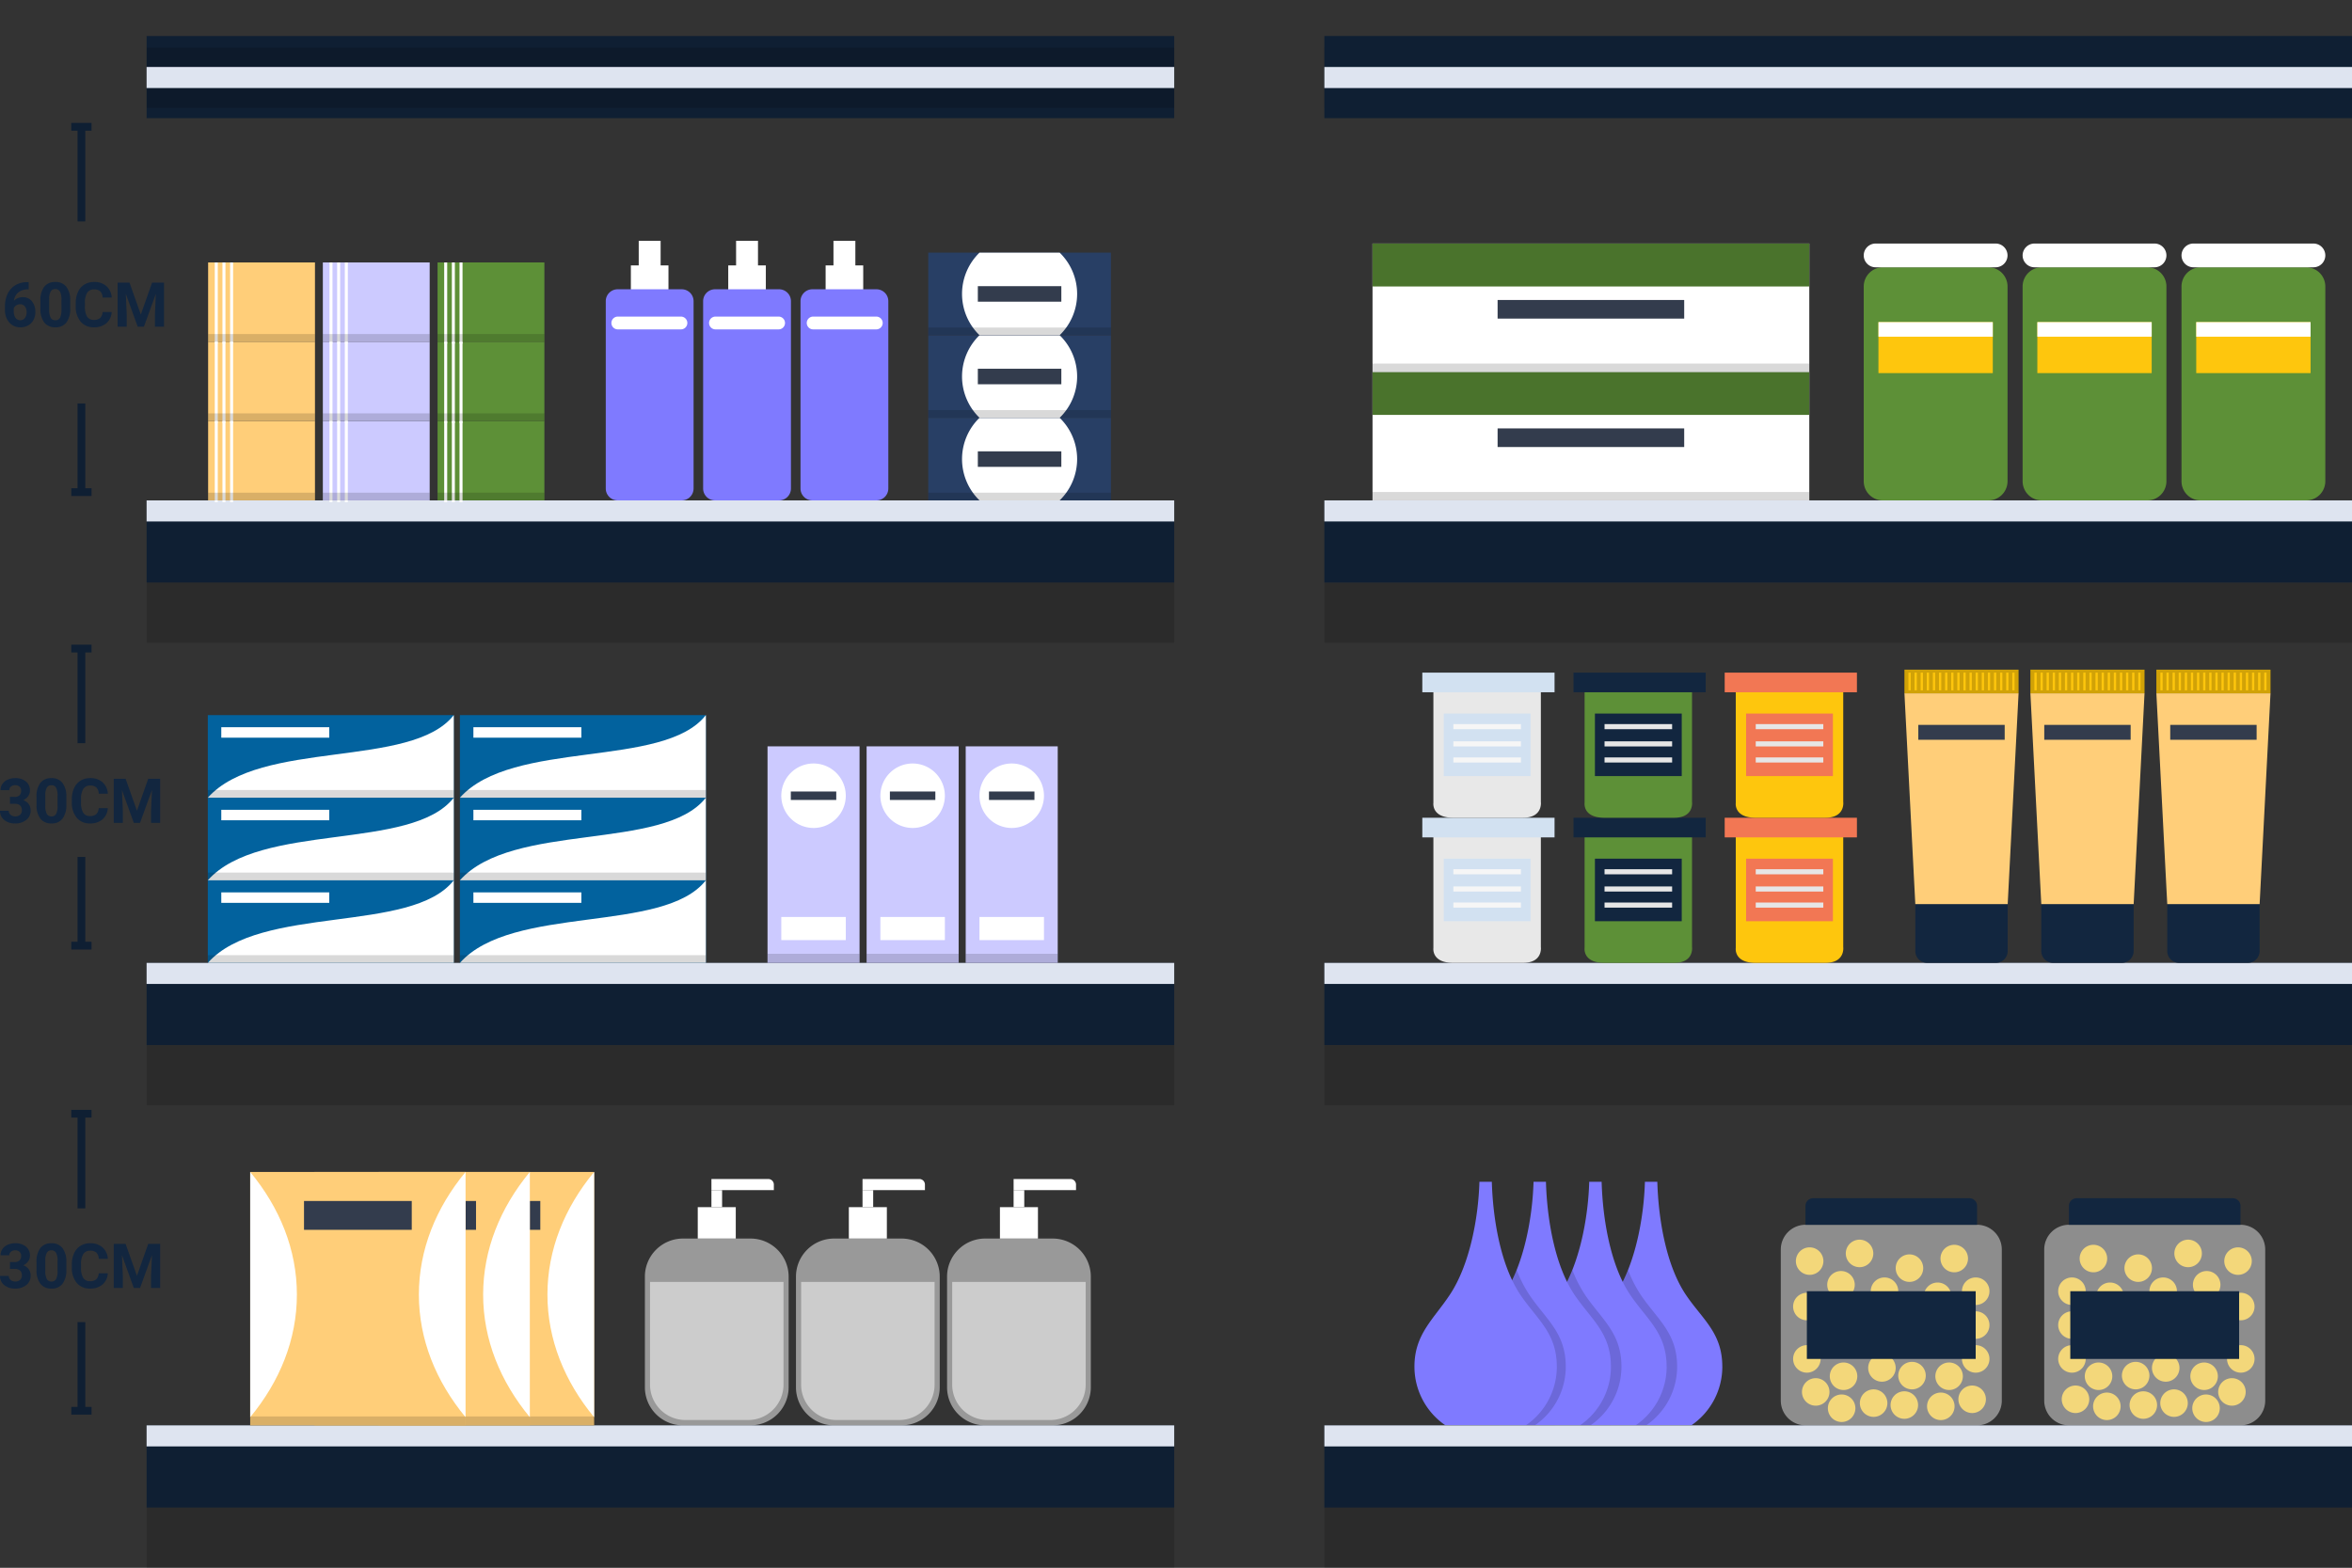 <svg xmlns="http://www.w3.org/2000/svg" xmlns:xlink="http://www.w3.org/1999/xlink" width="606.672" height="404.478" viewBox="0 0 606.672 404.478">
  <rect x="0" y="0" width="606.672" height="404.478" fill="#333333" stroke="none"/>
  <defs>
    <clipPath id="clip-path">
      <rect id="Rectángulo_410185" data-name="Rectángulo 410185" width="568.86" height="404.478" transform="translate(0 -12)" fill="none"/>
    </clipPath>
    <clipPath id="clip-path-2">
      <rect id="Rectángulo_410184" data-name="Rectángulo 410184" width="568.86" height="403.478" transform="translate(0 -11)" fill="none"/>
    </clipPath>
    <clipPath id="clip-path-3">
      <rect id="Rectángulo_409905" data-name="Rectángulo 409905" width="265.066" height="15.547" fill="none"/>
    </clipPath>
    <clipPath id="clip-path-4">
      <rect id="Rectángulo_409906" data-name="Rectángulo 409906" width="25.073" height="40.095" fill="none"/>
    </clipPath>
    <clipPath id="clip-path-7">
      <rect id="Rectángulo_409911" data-name="Rectángulo 409911" width="265.066" height="15.548" fill="none"/>
    </clipPath>
    <clipPath id="clip-path-14">
      <rect id="Rectángulo_409942" data-name="Rectángulo 409942" width="55.55" height="2.306" fill="none"/>
    </clipPath>
    <clipPath id="clip-path-17">
      <rect id="Rectángulo_409951" data-name="Rectángulo 409951" width="37.093" height="48.193" fill="none"/>
    </clipPath>
    <clipPath id="clip-path-18">
      <rect id="Rectángulo_409953" data-name="Rectángulo 409953" width="34.427" height="35.629" fill="none"/>
    </clipPath>
    <clipPath id="clip-path-23">
      <rect id="Rectángulo_409965" data-name="Rectángulo 409965" width="63.444" height="1.992" fill="none"/>
    </clipPath>
    <clipPath id="clip-path-25">
      <rect id="Rectángulo_409973" data-name="Rectángulo 409973" width="63.444" height="1.991" fill="none"/>
    </clipPath>
    <clipPath id="clip-path-29">
      <rect id="Rectángulo_409989" data-name="Rectángulo 409989" width="23.735" height="2.34" fill="none"/>
    </clipPath>
    <clipPath id="clip-path-31">
      <rect id="Rectángulo_409997" data-name="Rectángulo 409997" width="23.734" height="2.34" fill="none"/>
    </clipPath>
    <clipPath id="clip-path-32">
      <rect id="Rectángulo_410004" data-name="Rectángulo 410004" width="27.557" height="1.992" fill="none"/>
    </clipPath>
    <clipPath id="clip-path-33">
      <rect id="Rectángulo_410010" data-name="Rectángulo 410010" width="27.557" height="1.99" fill="none"/>
    </clipPath>
    <clipPath id="clip-path-41">
      <rect id="Rectángulo_410059" data-name="Rectángulo 410059" width="57.001" height="51.747" fill="#e8e8e8"/>
    </clipPath>
    <clipPath id="clip-path-43">
      <rect id="Rectángulo_410155" data-name="Rectángulo 410155" width="47.117" height="1.992" fill="none"/>
    </clipPath>
    <clipPath id="clip-path-44">
      <rect id="Rectángulo_410162" data-name="Rectángulo 410162" width="47.117" height="1.99" fill="none"/>
    </clipPath>
    <clipPath id="clip-path-46">
      <rect id="Rectángulo_410177" data-name="Rectángulo 410177" width="112.656" height="2.168" fill="none"/>
    </clipPath>
  </defs>
  <g id="Grupo_1117384" data-name="Grupo 1117384" transform="translate(-498.328 -2079.717)">
    <g id="Grupo_1117161" data-name="Grupo 1117161" transform="translate(536.14 2091.717)">
      <g id="Grupo_1117298" data-name="Grupo 1117298" clip-path="url(#clip-path)">
        <g id="Grupo_1117297" data-name="Grupo 1117297">
          <g id="Grupo_1117296" data-name="Grupo 1117296" clip-path="url(#clip-path-2)">
            <g id="Grupo_1117163" data-name="Grupo 1117163" transform="translate(303.794 138.298)" opacity="0.15">
              <g id="Grupo_1117162" data-name="Grupo 1117162">
                <g id="Grupo_1117161-2" data-name="Grupo 1117161" clip-path="url(#clip-path-3)">
                  <rect id="Rectángulo_409904" data-name="Rectángulo 409904" width="265.066" height="15.547" transform="translate(0 0)"/>
                </g>
              </g>
            </g>
            <path id="Trazado_912916" data-name="Trazado 912916" d="M202.643,179.117a18.34,18.34,0,0,1-8,15.159h-20.73a18.336,18.336,0,0,1-8-15.159c0-8.419,5-12.245,9.232-18.694,5.041-7.688,7.26-19.658,7.53-28.984h3.2c.272,9.43,2.2,21.508,7.411,29.22,4.232,6.264,9.35,9.753,9.35,18.457" transform="translate(203.8 161.452)" fill="#7f7aff" fill-rule="evenodd"/>
            <g id="Grupo_1117166" data-name="Grupo 1117166" transform="translate(369.715 315.634)" opacity="0.15">
              <g id="Grupo_1117165" data-name="Grupo 1117165">
                <g id="Grupo_1117164" data-name="Grupo 1117164" clip-path="url(#clip-path-4)">
                  <path id="Trazado_912917" data-name="Trazado 912917" d="M190.988,166.58a18.34,18.34,0,0,1-8,15.159h-9.076a18.336,18.336,0,0,1-8-15.159c0-8.419,5-12.245,9.232-18.694a35.01,35.01,0,0,0,3.178-6.242,32.641,32.641,0,0,0,3.314,6.478c4.232,6.264,9.35,9.753,9.35,18.457" transform="translate(-165.915 -141.645)" fill-rule="evenodd"/>
                </g>
              </g>
            </g>
            <path id="Trazado_912918" data-name="Trazado 912918" d="M196.2,179.117a18.34,18.34,0,0,1-8,15.159H167.466a18.34,18.34,0,0,1-8-15.159c0-8.419,5-12.245,9.232-18.694,5.04-7.688,7.26-19.658,7.53-28.984h3.2c.272,9.43,2.2,21.508,7.409,29.22,4.234,6.264,9.352,9.753,9.352,18.457" transform="translate(195.882 161.452)" fill="#7f7aff" fill-rule="evenodd"/>
            <g id="Grupo_1117169" data-name="Grupo 1117169" transform="translate(355.351 315.634)" opacity="0.15">
              <g id="Grupo_1117168" data-name="Grupo 1117168">
                <g id="Grupo_1117167" data-name="Grupo 1117167" clip-path="url(#clip-path-4)">
                  <path id="Trazado_912919" data-name="Trazado 912919" d="M184.542,166.58a18.34,18.34,0,0,1-8,15.159h-9.076a18.336,18.336,0,0,1-8-15.159c0-8.419,5-12.245,9.232-18.694a35.009,35.009,0,0,0,3.178-6.242,32.644,32.644,0,0,0,3.314,6.478c4.232,6.264,9.35,9.753,9.35,18.457" transform="translate(-159.469 -141.645)" fill-rule="evenodd"/>
                </g>
              </g>
            </g>
            <path id="Trazado_912920" data-name="Trazado 912920" d="M189.751,179.117a18.34,18.34,0,0,1-8,15.159h-20.73a18.336,18.336,0,0,1-8-15.159c0-8.419,5-12.245,9.232-18.694,5.041-7.688,7.26-19.658,7.53-28.984h3.2c.272,9.43,2.2,21.508,7.411,29.22,4.232,6.264,9.35,9.753,9.35,18.457" transform="translate(187.964 161.452)" fill="#7f7aff" fill-rule="evenodd"/>
            <g id="Grupo_1117172" data-name="Grupo 1117172" transform="translate(340.987 315.634)" opacity="0.15">
              <g id="Grupo_1117171" data-name="Grupo 1117171">
                <g id="Grupo_1117170" data-name="Grupo 1117170" clip-path="url(#clip-path-4)">
                  <path id="Trazado_912921" data-name="Trazado 912921" d="M178.1,166.58a18.34,18.34,0,0,1-8,15.159h-9.076a18.336,18.336,0,0,1-8-15.159c0-8.419,5-12.245,9.232-18.694a35.009,35.009,0,0,0,3.178-6.242,32.755,32.755,0,0,0,3.311,6.478c4.234,6.264,9.352,9.753,9.352,18.457" transform="translate(-153.023 -141.645)" fill-rule="evenodd"/>
                </g>
              </g>
            </g>
            <path id="Trazado_912922" data-name="Trazado 912922" d="M183.486,179.117a18.339,18.339,0,0,1-8,15.159h-20.73a18.336,18.336,0,0,1-8-15.159c0-8.419,5-12.245,9.232-18.694,5.041-7.688,7.262-19.658,7.53-28.984h3.2c.272,9.43,2.2,21.508,7.411,29.22,4.232,6.264,9.35,9.753,9.35,18.457" transform="translate(180.27 161.452)" fill="#7f7aff" fill-rule="evenodd"/>
            <rect id="Rectángulo_409909" data-name="Rectángulo 409909" width="265.066" height="21.203" transform="translate(0 355.728)" fill="#0f1f33"/>
            <g id="Grupo_1117175" data-name="Grupo 1117175" transform="translate(0 376.93)" opacity="0.15">
              <g id="Grupo_1117174" data-name="Grupo 1117174">
                <g id="Grupo_1117173" data-name="Grupo 1117173" clip-path="url(#clip-path-7)">
                  <rect id="Rectángulo_409910" data-name="Rectángulo 409910" width="265.066" height="15.547" transform="translate(0 0)"/>
                </g>
              </g>
            </g>
            <rect id="Rectángulo_409912" data-name="Rectángulo 409912" width="265.066" height="21.203" transform="translate(303.794 355.728)" fill="#0f1f33"/>
            <g id="Grupo_1117178" data-name="Grupo 1117178" transform="translate(303.794 376.93)" opacity="0.15">
              <g id="Grupo_1117177" data-name="Grupo 1117177">
                <g id="Grupo_1117176" data-name="Grupo 1117176" clip-path="url(#clip-path-7)">
                  <rect id="Rectángulo_409913" data-name="Rectángulo 409913" width="265.066" height="15.547" transform="translate(0 0)"/>
                </g>
              </g>
            </g>
            <rect id="Rectángulo_409915" data-name="Rectángulo 409915" width="265.066" height="5.435" transform="translate(0 355.728)" fill="#dee4f0"/>
            <rect id="Rectángulo_409916" data-name="Rectángulo 409916" width="265.066" height="21.203" transform="translate(0 -2.717)" fill="#0f1f33"/>
            <g id="Grupo_1117181" data-name="Grupo 1117181" transform="translate(0 0.283)" opacity="0.15">
              <g id="Grupo_1117180" data-name="Grupo 1117180">
                <g id="Grupo_1117179" data-name="Grupo 1117179" clip-path="url(#clip-path-3)">
                  <rect id="Rectángulo_409917" data-name="Rectángulo 409917" width="265.066" height="15.547"/>
                </g>
              </g>
            </g>
            <rect id="Rectángulo_409919" data-name="Rectángulo 409919" width="265.066" height="5.435" transform="translate(0 5.283)" fill="#dee4f0"/>
            <rect id="Rectángulo_409920" data-name="Rectángulo 409920" width="265.066" height="5.435" transform="translate(303.794 355.728)" fill="#dee4f0"/>
            <rect id="Rectángulo_409921" data-name="Rectángulo 409921" width="265.066" height="21.203" transform="translate(0 117.095)" fill="#0f1f33"/>
            <g id="Grupo_1117184" data-name="Grupo 1117184" transform="translate(0 138.298)" opacity="0.15">
              <g id="Grupo_1117183" data-name="Grupo 1117183">
                <g id="Grupo_1117182" data-name="Grupo 1117182" clip-path="url(#clip-path-3)">
                  <rect id="Rectángulo_409922" data-name="Rectángulo 409922" width="265.066" height="15.547" transform="translate(0 0)"/>
                </g>
              </g>
            </g>
            <rect id="Rectángulo_409924" data-name="Rectángulo 409924" width="265.066" height="21.203" transform="translate(303.794 117.095)" fill="#0f1f33"/>
            <rect id="Rectángulo_409925" data-name="Rectángulo 409925" width="265.066" height="21.203" transform="translate(0 236.411)" fill="#0f1f33"/>
            <g id="Grupo_1117187" data-name="Grupo 1117187" transform="translate(0 257.614)" opacity="0.15">
              <g id="Grupo_1117186" data-name="Grupo 1117186">
                <g id="Grupo_1117185" data-name="Grupo 1117185" clip-path="url(#clip-path-7)">
                  <rect id="Rectángulo_409926" data-name="Rectángulo 409926" width="265.066" height="15.547" transform="translate(0 0)"/>
                </g>
              </g>
            </g>
            <rect id="Rectángulo_409928" data-name="Rectángulo 409928" width="265.066" height="21.203" transform="translate(303.794 236.411)" fill="#0f1f33"/>
            <g id="Grupo_1117190" data-name="Grupo 1117190" transform="translate(303.794 257.614)" opacity="0.15">
              <g id="Grupo_1117189" data-name="Grupo 1117189">
                <g id="Grupo_1117188" data-name="Grupo 1117188" clip-path="url(#clip-path-7)">
                  <rect id="Rectángulo_409929" data-name="Rectángulo 409929" width="265.066" height="15.547" transform="translate(0 0)"/>
                </g>
              </g>
            </g>
            <rect id="Rectángulo_409931" data-name="Rectángulo 409931" width="265.066" height="5.435" transform="translate(0 117.095)" fill="#dee4f0"/>
            <rect id="Rectángulo_409932" data-name="Rectángulo 409932" width="265.066" height="5.435" transform="translate(303.794 117.095)" fill="#dee4f0"/>
            <g id="Grupo_1117193" data-name="Grupo 1117193" transform="translate(303.794 0.282)" opacity="0.15">
              <g id="Grupo_1117192" data-name="Grupo 1117192">
                <g id="Grupo_1117191" data-name="Grupo 1117191" clip-path="url(#clip-path-3)">
                  <rect id="Rectángulo_409933" data-name="Rectángulo 409933" width="265.066" height="15.547" transform="translate(0 0)"/>
                </g>
              </g>
            </g>
            <rect id="Rectángulo_409935" data-name="Rectángulo 409935" width="265.066" height="21.203" transform="translate(303.794 -2.717)" fill="#0f1f33"/>
            <rect id="Rectángulo_409936" data-name="Rectángulo 409936" width="265.066" height="5.435" transform="translate(303.794 5.282)" fill="#dee4f0"/>
            <rect id="Rectángulo_409937" data-name="Rectángulo 409937" width="265.066" height="5.435" transform="translate(0 236.411)" fill="#dee4f0"/>
            <rect id="Rectángulo_409938" data-name="Rectángulo 409938" width="265.066" height="5.435" transform="translate(303.794 236.411)" fill="#dee4f0"/>
            <rect id="Rectángulo_409939" data-name="Rectángulo 409939" width="55.55" height="65.377" transform="translate(59.882 290.351)" fill="#ffce79"/>
            <path id="Trazado_912923" data-name="Trazado 912923" d="M26.873,130.3v63.276c7.643-9.243,12.042-20.066,12.042-31.638s-4.4-22.395-12.042-31.638" transform="translate(33.009 160.052)" fill="#fff" fill-rule="evenodd"/>
            <path id="Trazado_912924" data-name="Trazado 912924" d="M58.44,130.3v63.276C50.8,184.332,46.4,173.509,46.4,161.937S50.8,139.542,58.44,130.3" transform="translate(56.993 160.052)" fill="#fff" fill-rule="evenodd"/>
            <rect id="Rectángulo_409940" data-name="Rectángulo 409940" width="27.792" height="7.44" transform="translate(73.76 297.842)" fill="#333c4d"/>
            <g id="Grupo_1117196" data-name="Grupo 1117196" transform="translate(59.882 353.423)" opacity="0.15">
              <g id="Grupo_1117195" data-name="Grupo 1117195">
                <g id="Grupo_1117194" data-name="Grupo 1117194" clip-path="url(#clip-path-14)">
                  <rect id="Rectángulo_409941" data-name="Rectángulo 409941" width="55.55" height="2.306" transform="translate(0 -0.001)"/>
                </g>
              </g>
            </g>
            <rect id="Rectángulo_409943" data-name="Rectángulo 409943" width="55.55" height="65.377" transform="translate(43.303 290.351)" fill="#ffce79"/>
            <path id="Trazado_912925" data-name="Trazado 912925" d="M19.433,130.3v63.276c7.643-9.243,12.044-20.066,12.044-31.638s-4.4-22.395-12.044-31.638" transform="translate(23.87 160.052)" fill="#fff" fill-rule="evenodd"/>
            <path id="Trazado_912926" data-name="Trazado 912926" d="M51,130.3v63.276c-7.643-9.243-12.044-20.066-12.044-31.638S43.358,139.542,51,130.3" transform="translate(47.852 160.052)" fill="#fff" fill-rule="evenodd"/>
            <rect id="Rectángulo_409944" data-name="Rectángulo 409944" width="27.792" height="7.44" transform="translate(57.181 297.842)" fill="#333c4d"/>
            <g id="Grupo_1117199" data-name="Grupo 1117199" transform="translate(43.303 353.423)" opacity="0.15">
              <g id="Grupo_1117198" data-name="Grupo 1117198">
                <g id="Grupo_1117197" data-name="Grupo 1117197" clip-path="url(#clip-path-14)">
                  <rect id="Rectángulo_409945" data-name="Rectángulo 409945" width="55.55" height="2.306" transform="translate(0 -0.001)"/>
                </g>
              </g>
            </g>
            <rect id="Rectángulo_409947" data-name="Rectángulo 409947" width="55.55" height="65.377" transform="translate(26.724 290.351)" fill="#ffce79"/>
            <path id="Trazado_912927" data-name="Trazado 912927" d="M11.993,130.3v63.276c7.643-9.243,12.042-20.066,12.042-31.638s-4.4-22.395-12.042-31.638" transform="translate(14.732 160.052)" fill="#fff" fill-rule="evenodd"/>
            <path id="Trazado_912928" data-name="Trazado 912928" d="M43.56,130.3v63.276c-7.643-9.243-12.042-20.066-12.042-31.638s4.4-22.395,12.042-31.638" transform="translate(38.715 160.052)" fill="#fff" fill-rule="evenodd"/>
            <rect id="Rectángulo_409948" data-name="Rectángulo 409948" width="27.792" height="7.44" transform="translate(40.603 297.842)" fill="#333c4d"/>
            <g id="Grupo_1117202" data-name="Grupo 1117202" transform="translate(26.724 353.423)" opacity="0.15">
              <g id="Grupo_1117201" data-name="Grupo 1117201">
                <g id="Grupo_1117200" data-name="Grupo 1117200" clip-path="url(#clip-path-14)">
                  <rect id="Rectángulo_409949" data-name="Rectángulo 409949" width="55.55" height="2.306" transform="translate(0 -0.001)"/>
                </g>
              </g>
            </g>
            <g id="Grupo_1117205" data-name="Grupo 1117205" transform="translate(128.524 307.535)" opacity="0.5">
              <g id="Grupo_1117204" data-name="Grupo 1117204">
                <g id="Grupo_1117203" data-name="Grupo 1117203" clip-path="url(#clip-path-17)">
                  <path id="Trazado_912929" data-name="Trazado 912929" d="M67.482,186.2H84.963a9.834,9.834,0,0,0,9.8-9.807V147.817a9.834,9.834,0,0,0-9.8-9.807H67.482a9.833,9.833,0,0,0-9.8,9.807V176.4a9.833,9.833,0,0,0,9.8,9.807" transform="translate(-57.677 -138.011)" fill="#fff" fill-rule="evenodd"/>
                </g>
              </g>
            </g>
            <rect id="Rectángulo_409952" data-name="Rectángulo 409952" width="9.807" height="8.1" transform="translate(142.166 299.436)" fill="#fff"/>
            <g id="Grupo_1117208" data-name="Grupo 1117208" transform="translate(129.857 318.719)" opacity="0.5">
              <g id="Grupo_1117207" data-name="Grupo 1117207">
                <g id="Grupo_1117206" data-name="Grupo 1117206" clip-path="url(#clip-path-18)">
                  <path id="Trazado_912930" data-name="Trazado 912930" d="M67.376,178.659H83.6a9.126,9.126,0,0,0,9.1-9.1V143.03H58.275v26.528a9.126,9.126,0,0,0,9.1,9.1" transform="translate(-58.275 -143.03)" fill="#fff" fill-rule="evenodd"/>
                </g>
              </g>
            </g>
            <rect id="Rectángulo_409954" data-name="Rectángulo 409954" width="2.752" height="4.385" transform="translate(145.693 295.048)" fill="#fff"/>
            <path id="Trazado_912931" data-name="Trazado 912931" d="M65.382,133.994h16.1v-1.439a1.441,1.441,0,0,0-1.437-1.439H65.382Z" transform="translate(80.311 161.054)" fill="#fff" fill-rule="evenodd"/>
            <g id="Grupo_1117211" data-name="Grupo 1117211" transform="translate(167.494 307.535)" opacity="0.5">
              <g id="Grupo_1117210" data-name="Grupo 1117210">
                <g id="Grupo_1117209" data-name="Grupo 1117209" clip-path="url(#clip-path-17)">
                  <path id="Trazado_912932" data-name="Trazado 912932" d="M84.971,186.2h17.481a9.834,9.834,0,0,0,9.8-9.807V147.817a9.834,9.834,0,0,0-9.8-9.807H84.971a9.833,9.833,0,0,0-9.8,9.807V176.4a9.833,9.833,0,0,0,9.8,9.807" transform="translate(-75.165 -138.011)" fill="#fff" fill-rule="evenodd"/>
                </g>
              </g>
            </g>
            <rect id="Rectángulo_409956" data-name="Rectángulo 409956" width="9.807" height="8.1" transform="translate(181.137 299.436)" fill="#fff"/>
            <g id="Grupo_1117214" data-name="Grupo 1117214" transform="translate(168.828 318.719)" opacity="0.5">
              <g id="Grupo_1117213" data-name="Grupo 1117213">
                <g id="Grupo_1117212" data-name="Grupo 1117212" clip-path="url(#clip-path-18)">
                  <path id="Trazado_912933" data-name="Trazado 912933" d="M84.865,178.659h16.227a9.126,9.126,0,0,0,9.1-9.1V143.03H75.764v26.528a9.126,9.126,0,0,0,9.1,9.1" transform="translate(-75.764 -143.03)" fill="#fff" fill-rule="evenodd"/>
                </g>
              </g>
            </g>
            <rect id="Rectángulo_409958" data-name="Rectángulo 409958" width="2.752" height="4.385" transform="translate(184.665 295.048)" fill="#fff"/>
            <path id="Trazado_912934" data-name="Trazado 912934" d="M82.871,133.994h16.1v-1.439a1.442,1.442,0,0,0-1.44-1.439H82.871Z" transform="translate(101.794 161.054)" fill="#fff" fill-rule="evenodd"/>
            <g id="Grupo_1117217" data-name="Grupo 1117217" transform="translate(206.465 307.535)" opacity="0.5">
              <g id="Grupo_1117216" data-name="Grupo 1117216">
                <g id="Grupo_1117215" data-name="Grupo 1117215" clip-path="url(#clip-path-17)">
                  <path id="Trazado_912935" data-name="Trazado 912935" d="M102.46,186.2h17.481a9.834,9.834,0,0,0,9.8-9.807V147.817a9.834,9.834,0,0,0-9.8-9.807H102.46a9.833,9.833,0,0,0-9.8,9.807V176.4a9.833,9.833,0,0,0,9.8,9.807" transform="translate(-92.653 -138.011)" fill="#fff" fill-rule="evenodd"/>
                </g>
              </g>
            </g>
            <rect id="Rectángulo_409960" data-name="Rectángulo 409960" width="9.807" height="8.1" transform="translate(220.109 299.436)" fill="#fff"/>
            <g id="Grupo_1117220" data-name="Grupo 1117220" transform="translate(207.798 318.719)" opacity="0.5">
              <g id="Grupo_1117219" data-name="Grupo 1117219">
                <g id="Grupo_1117218" data-name="Grupo 1117218" clip-path="url(#clip-path-18)">
                  <path id="Trazado_912936" data-name="Trazado 912936" d="M102.353,178.659h16.227a9.126,9.126,0,0,0,9.1-9.1V143.03H93.252v26.528a9.128,9.128,0,0,0,9.1,9.1" transform="translate(-93.253 -143.03)" fill="#fff" fill-rule="evenodd"/>
                </g>
              </g>
            </g>
            <rect id="Rectángulo_409962" data-name="Rectángulo 409962" width="2.752" height="4.385" transform="translate(223.634 295.048)" fill="#fff"/>
            <path id="Trazado_912937" data-name="Trazado 912937" d="M100.36,133.994h16.1v-1.439a1.442,1.442,0,0,0-1.439-1.439H100.36Z" transform="translate(123.276 161.054)" fill="#fff" fill-rule="evenodd"/>
            <rect id="Rectángulo_409963" data-name="Rectángulo 409963" width="63.443" height="21.305" transform="translate(15.79 215.106)" fill="#02629e"/>
            <path id="Trazado_912938" data-name="Trazado 912938" d="M7.086,117.837H70.529V96.532c-10.894,13.916-49.888,6.132-63.443,21.305" transform="translate(8.704 118.574)" fill="#fff" fill-rule="evenodd"/>
            <g id="Grupo_1117223" data-name="Grupo 1117223" transform="translate(15.79 234.419)" opacity="0.15">
              <g id="Grupo_1117222" data-name="Grupo 1117222">
                <g id="Grupo_1117221" data-name="Grupo 1117221" clip-path="url(#clip-path-23)">
                  <rect id="Rectángulo_409964" data-name="Rectángulo 409964" width="63.443" height="1.992"/>
                </g>
              </g>
            </g>
            <rect id="Rectángulo_409966" data-name="Rectángulo 409966" width="27.848" height="2.701" transform="translate(19.266 218.226)" fill="#fff"/>
            <rect id="Rectángulo_409967" data-name="Rectángulo 409967" width="63.443" height="21.307" transform="translate(15.79 193.799)" fill="#02629e"/>
            <path id="Trazado_912939" data-name="Trazado 912939" d="M7.086,108.279H70.529V86.969c-10.894,13.918-49.888,6.137-63.443,21.31" transform="translate(8.704 106.828)" fill="#fff" fill-rule="evenodd"/>
            <g id="Grupo_1117226" data-name="Grupo 1117226" transform="translate(15.79 213.113)" opacity="0.15">
              <g id="Grupo_1117225" data-name="Grupo 1117225">
                <g id="Grupo_1117224" data-name="Grupo 1117224" clip-path="url(#clip-path-23)">
                  <rect id="Rectángulo_409968" data-name="Rectángulo 409968" width="63.443" height="1.992" transform="translate(0 0.001)"/>
                </g>
              </g>
            </g>
            <rect id="Rectángulo_409970" data-name="Rectángulo 409970" width="27.848" height="2.701" transform="translate(19.266 196.921)" fill="#fff"/>
            <rect id="Rectángulo_409971" data-name="Rectángulo 409971" width="63.443" height="21.307" transform="translate(15.79 172.491)" fill="#02629e"/>
            <path id="Trazado_912940" data-name="Trazado 912940" d="M7.086,98.715H70.529V77.408C59.635,91.328,20.641,83.545,7.086,98.715" transform="translate(8.704 95.083)" fill="#fff" fill-rule="evenodd"/>
            <g id="Grupo_1117229" data-name="Grupo 1117229" transform="translate(15.79 191.806)" opacity="0.15">
              <g id="Grupo_1117228" data-name="Grupo 1117228">
                <g id="Grupo_1117227" data-name="Grupo 1117227" clip-path="url(#clip-path-25)">
                  <rect id="Rectángulo_409972" data-name="Rectángulo 409972" width="63.443" height="1.992" transform="translate(0 0)"/>
                </g>
              </g>
            </g>
            <rect id="Rectángulo_409974" data-name="Rectángulo 409974" width="27.848" height="2.701" transform="translate(19.266 175.613)" fill="#fff"/>
            <rect id="Rectángulo_409975" data-name="Rectángulo 409975" width="63.443" height="21.305" transform="translate(80.817 215.106)" fill="#02629e"/>
            <path id="Trazado_912941" data-name="Trazado 912941" d="M36.268,117.837H99.711V96.532c-10.894,13.916-49.888,6.132-63.443,21.305" transform="translate(44.549 118.574)" fill="#fff" fill-rule="evenodd"/>
            <g id="Grupo_1117232" data-name="Grupo 1117232" transform="translate(80.818 234.419)" opacity="0.15">
              <g id="Grupo_1117231" data-name="Grupo 1117231">
                <g id="Grupo_1117230" data-name="Grupo 1117230" clip-path="url(#clip-path-23)">
                  <rect id="Rectángulo_409976" data-name="Rectángulo 409976" width="63.443" height="1.992" transform="translate(-0.001)"/>
                </g>
              </g>
            </g>
            <rect id="Rectángulo_409978" data-name="Rectángulo 409978" width="27.848" height="2.701" transform="translate(84.296 218.226)" fill="#fff"/>
            <rect id="Rectángulo_409979" data-name="Rectángulo 409979" width="63.443" height="21.307" transform="translate(80.817 193.799)" fill="#02629e"/>
            <path id="Trazado_912942" data-name="Trazado 912942" d="M36.268,108.279H99.711V86.969c-10.894,13.918-49.888,6.137-63.443,21.31" transform="translate(44.549 106.828)" fill="#fff" fill-rule="evenodd"/>
            <g id="Grupo_1117235" data-name="Grupo 1117235" transform="translate(80.818 213.113)" opacity="0.15">
              <g id="Grupo_1117234" data-name="Grupo 1117234">
                <g id="Grupo_1117233" data-name="Grupo 1117233" clip-path="url(#clip-path-23)">
                  <rect id="Rectángulo_409980" data-name="Rectángulo 409980" width="63.443" height="1.992" transform="translate(-0.001 0.001)"/>
                </g>
              </g>
            </g>
            <rect id="Rectángulo_409982" data-name="Rectángulo 409982" width="27.848" height="2.701" transform="translate(84.296 196.921)" fill="#fff"/>
            <rect id="Rectángulo_409983" data-name="Rectángulo 409983" width="63.443" height="21.307" transform="translate(80.817 172.491)" fill="#02629e"/>
            <path id="Trazado_912943" data-name="Trazado 912943" d="M36.268,98.715H99.711V77.408c-10.894,13.92-49.888,6.137-63.443,21.307" transform="translate(44.549 95.083)" fill="#fff" fill-rule="evenodd"/>
            <g id="Grupo_1117238" data-name="Grupo 1117238" transform="translate(80.818 191.806)" opacity="0.15">
              <g id="Grupo_1117237" data-name="Grupo 1117237">
                <g id="Grupo_1117236" data-name="Grupo 1117236" clip-path="url(#clip-path-25)">
                  <rect id="Rectángulo_409984" data-name="Rectángulo 409984" width="63.443" height="1.992" transform="translate(-0.001 0)"/>
                </g>
              </g>
            </g>
            <rect id="Rectángulo_409986" data-name="Rectángulo 409986" width="27.848" height="2.701" transform="translate(84.296 175.613)" fill="#fff"/>
            <rect id="Rectángulo_409987" data-name="Rectángulo 409987" width="23.736" height="55.86" transform="translate(160.164 180.551)" fill="#cccaff"/>
            <path id="Trazado_912944" data-name="Trazado 912944" d="M81.786,99.646a8.318,8.318,0,1,0-8.318-8.318,8.335,8.335,0,0,0,8.318,8.318" transform="translate(90.244 101.963)" fill="#fff" fill-rule="evenodd"/>
            <g id="Grupo_1117241" data-name="Grupo 1117241" transform="translate(160.164 234.071)" opacity="0.15">
              <g id="Grupo_1117240" data-name="Grupo 1117240">
                <g id="Grupo_1117239" data-name="Grupo 1117239" clip-path="url(#clip-path-29)">
                  <rect id="Rectángulo_409988" data-name="Rectángulo 409988" width="23.736" height="2.34" transform="translate(0 0)"/>
                </g>
              </g>
            </g>
            <rect id="Rectángulo_409990" data-name="Rectángulo 409990" width="16.637" height="5.968" transform="translate(163.714 224.572)" fill="#fff"/>
            <rect id="Rectángulo_409991" data-name="Rectángulo 409991" width="23.736" height="55.86" transform="translate(185.723 180.551)" fill="#cccaff"/>
            <path id="Trazado_912945" data-name="Trazado 912945" d="M93.256,99.646a8.318,8.318,0,1,0-8.318-8.318,8.335,8.335,0,0,0,8.318,8.318" transform="translate(104.333 101.963)" fill="#fff" fill-rule="evenodd"/>
            <g id="Grupo_1117244" data-name="Grupo 1117244" transform="translate(185.723 234.071)" opacity="0.15">
              <g id="Grupo_1117243" data-name="Grupo 1117243">
                <g id="Grupo_1117242" data-name="Grupo 1117242" clip-path="url(#clip-path-29)">
                  <rect id="Rectángulo_409992" data-name="Rectángulo 409992" width="23.736" height="2.34" transform="translate(0 0)"/>
                </g>
              </g>
            </g>
            <rect id="Rectángulo_409994" data-name="Rectángulo 409994" width="16.637" height="5.968" transform="translate(189.273 224.572)" fill="#fff"/>
            <rect id="Rectángulo_409995" data-name="Rectángulo 409995" width="23.734" height="55.86" transform="translate(211.282 180.551)" fill="#cccaff"/>
            <path id="Trazado_912946" data-name="Trazado 912946" d="M104.727,99.646a8.318,8.318,0,1,0-8.318-8.318,8.335,8.335,0,0,0,8.318,8.318" transform="translate(118.423 101.963)" fill="#fff" fill-rule="evenodd"/>
            <g id="Grupo_1117247" data-name="Grupo 1117247" transform="translate(211.282 234.071)" opacity="0.15">
              <g id="Grupo_1117246" data-name="Grupo 1117246">
                <g id="Grupo_1117245" data-name="Grupo 1117245" clip-path="url(#clip-path-31)">
                  <rect id="Rectángulo_409996" data-name="Rectángulo 409996" width="23.734" height="2.34" transform="translate(0 0)"/>
                </g>
              </g>
            </g>
            <rect id="Rectángulo_409998" data-name="Rectángulo 409998" width="16.637" height="5.968" transform="translate(214.832 224.572)" fill="#fff"/>
            <rect id="Rectángulo_409999" data-name="Rectángulo 409999" width="27.558" height="20.463" transform="translate(15.872 96.632)" fill="#ffce79"/>
            <rect id="Rectángulo_410000" data-name="Rectángulo 410000" width="0.773" height="20.922" transform="translate(17.588 96.632)" fill="#fff"/>
            <rect id="Rectángulo_410001" data-name="Rectángulo 410001" width="0.773" height="20.922" transform="translate(19.565 96.632)" fill="#fff"/>
            <rect id="Rectángulo_410002" data-name="Rectángulo 410002" width="0.773" height="20.922" transform="translate(21.541 96.632)" fill="#fff"/>
            <g id="Grupo_1117250" data-name="Grupo 1117250" transform="translate(15.873 115.103)" opacity="0.15">
              <g id="Grupo_1117249" data-name="Grupo 1117249">
                <g id="Grupo_1117248" data-name="Grupo 1117248" clip-path="url(#clip-path-32)">
                  <rect id="Rectángulo_410003" data-name="Rectángulo 410003" width="27.558" height="1.992" transform="translate(-0.001)"/>
                </g>
              </g>
            </g>
            <rect id="Rectángulo_410005" data-name="Rectángulo 410005" width="27.558" height="20.461" transform="translate(15.872 76.171)" fill="#ffce79"/>
            <rect id="Rectángulo_410006" data-name="Rectángulo 410006" width="0.773" height="20.922" transform="translate(17.588 76.169)" fill="#fff"/>
            <rect id="Rectángulo_410007" data-name="Rectángulo 410007" width="0.773" height="20.922" transform="translate(19.565 76.169)" fill="#fff"/>
            <rect id="Rectángulo_410008" data-name="Rectángulo 410008" width="0.773" height="20.922" transform="translate(21.541 76.169)" fill="#fff"/>
            <g id="Grupo_1117253" data-name="Grupo 1117253" transform="translate(15.873 94.642)" opacity="0.15">
              <g id="Grupo_1117252" data-name="Grupo 1117252">
                <g id="Grupo_1117251" data-name="Grupo 1117251" clip-path="url(#clip-path-33)">
                  <rect id="Rectángulo_410009" data-name="Rectángulo 410009" width="27.558" height="1.992" transform="translate(-0.001 -0.002)"/>
                </g>
              </g>
            </g>
            <rect id="Rectángulo_410011" data-name="Rectángulo 410011" width="27.558" height="20.463" transform="translate(15.872 55.709)" fill="#ffce79"/>
            <rect id="Rectángulo_410012" data-name="Rectángulo 410012" width="0.773" height="20.922" transform="translate(17.588 55.709)" fill="#fff"/>
            <rect id="Rectángulo_410013" data-name="Rectángulo 410013" width="0.773" height="20.922" transform="translate(19.565 55.709)" fill="#fff"/>
            <rect id="Rectángulo_410014" data-name="Rectángulo 410014" width="0.773" height="20.922" transform="translate(21.541 55.709)" fill="#fff"/>
            <g id="Grupo_1117256" data-name="Grupo 1117256" transform="translate(15.873 74.179)" opacity="0.15">
              <g id="Grupo_1117255" data-name="Grupo 1117255">
                <g id="Grupo_1117254" data-name="Grupo 1117254" clip-path="url(#clip-path-32)">
                  <rect id="Rectángulo_410015" data-name="Rectángulo 410015" width="27.558" height="1.992" transform="translate(-0.001)"/>
                </g>
              </g>
            </g>
            <rect id="Rectángulo_410017" data-name="Rectángulo 410017" width="27.556" height="20.463" transform="translate(45.463 96.632)" fill="#cccaff"/>
            <rect id="Rectángulo_410018" data-name="Rectángulo 410018" width="0.773" height="20.922" transform="translate(47.176 96.632)" fill="#fff"/>
            <rect id="Rectángulo_410019" data-name="Rectángulo 410019" width="0.773" height="20.922" transform="translate(49.153 96.632)" fill="#fff"/>
            <rect id="Rectángulo_410020" data-name="Rectángulo 410020" width="0.773" height="20.922" transform="translate(51.132 96.632)" fill="#fff"/>
            <g id="Grupo_1117259" data-name="Grupo 1117259" transform="translate(45.462 115.103)" opacity="0.15">
              <g id="Grupo_1117258" data-name="Grupo 1117258">
                <g id="Grupo_1117257" data-name="Grupo 1117257" clip-path="url(#clip-path-32)">
                  <rect id="Rectángulo_410021" data-name="Rectángulo 410021" width="27.556" height="1.992" transform="translate(0.001)"/>
                </g>
              </g>
            </g>
            <rect id="Rectángulo_410023" data-name="Rectángulo 410023" width="27.556" height="20.461" transform="translate(45.463 76.171)" fill="#cccaff"/>
            <rect id="Rectángulo_410024" data-name="Rectángulo 410024" width="0.773" height="20.922" transform="translate(47.176 76.169)" fill="#fff"/>
            <rect id="Rectángulo_410025" data-name="Rectángulo 410025" width="0.773" height="20.922" transform="translate(49.153 76.169)" fill="#fff"/>
            <rect id="Rectángulo_410026" data-name="Rectángulo 410026" width="0.773" height="20.922" transform="translate(51.132 76.169)" fill="#fff"/>
            <g id="Grupo_1117262" data-name="Grupo 1117262" transform="translate(45.462 94.642)" opacity="0.15">
              <g id="Grupo_1117261" data-name="Grupo 1117261">
                <g id="Grupo_1117260" data-name="Grupo 1117260" clip-path="url(#clip-path-33)">
                  <rect id="Rectángulo_410027" data-name="Rectángulo 410027" width="27.556" height="1.992" transform="translate(0.001 -0.002)"/>
                </g>
              </g>
            </g>
            <rect id="Rectángulo_410029" data-name="Rectángulo 410029" width="27.556" height="20.463" transform="translate(45.463 55.709)" fill="#cccaff"/>
            <rect id="Rectángulo_410030" data-name="Rectángulo 410030" width="0.773" height="20.922" transform="translate(47.176 55.709)" fill="#fff"/>
            <rect id="Rectángulo_410031" data-name="Rectángulo 410031" width="0.773" height="20.922" transform="translate(49.153 55.709)" fill="#fff"/>
            <rect id="Rectángulo_410032" data-name="Rectángulo 410032" width="0.773" height="20.922" transform="translate(51.132 55.709)" fill="#fff"/>
            <g id="Grupo_1117265" data-name="Grupo 1117265" transform="translate(45.462 74.179)" opacity="0.15">
              <g id="Grupo_1117264" data-name="Grupo 1117264">
                <g id="Grupo_1117263" data-name="Grupo 1117263" clip-path="url(#clip-path-32)">
                  <rect id="Rectángulo_410033" data-name="Rectángulo 410033" width="27.556" height="1.992" transform="translate(0.001)"/>
                </g>
              </g>
            </g>
            <rect id="Rectángulo_410035" data-name="Rectángulo 410035" width="27.558" height="20.463" transform="translate(75.051 96.632)" fill="#5d9037"/>
            <rect id="Rectángulo_410036" data-name="Rectángulo 410036" width="0.773" height="20.922" transform="translate(76.764 96.632)" fill="#fff"/>
            <rect id="Rectángulo_410037" data-name="Rectángulo 410037" width="0.773" height="20.922" transform="translate(78.741 96.632)" fill="#fff"/>
            <rect id="Rectángulo_410038" data-name="Rectángulo 410038" width="0.773" height="20.922" transform="translate(80.719 96.632)" fill="#fff"/>
            <g id="Grupo_1117268" data-name="Grupo 1117268" transform="translate(75.049 115.103)" opacity="0.15">
              <g id="Grupo_1117267" data-name="Grupo 1117267">
                <g id="Grupo_1117266" data-name="Grupo 1117266" clip-path="url(#clip-path-32)">
                  <rect id="Rectángulo_410039" data-name="Rectángulo 410039" width="27.558" height="1.992" transform="translate(0.001)"/>
                </g>
              </g>
            </g>
            <rect id="Rectángulo_410041" data-name="Rectángulo 410041" width="27.558" height="20.461" transform="translate(75.051 76.171)" fill="#5d9037"/>
            <rect id="Rectángulo_410042" data-name="Rectángulo 410042" width="0.773" height="20.922" transform="translate(76.764 76.169)" fill="#fff"/>
            <rect id="Rectángulo_410043" data-name="Rectángulo 410043" width="0.773" height="20.922" transform="translate(78.741 76.169)" fill="#fff"/>
            <rect id="Rectángulo_410044" data-name="Rectángulo 410044" width="0.773" height="20.922" transform="translate(80.719 76.169)" fill="#fff"/>
            <g id="Grupo_1117271" data-name="Grupo 1117271" transform="translate(75.049 94.642)" opacity="0.15">
              <g id="Grupo_1117270" data-name="Grupo 1117270">
                <g id="Grupo_1117269" data-name="Grupo 1117269" clip-path="url(#clip-path-33)">
                  <rect id="Rectángulo_410045" data-name="Rectángulo 410045" width="27.558" height="1.992" transform="translate(0.001 -0.002)"/>
                </g>
              </g>
            </g>
            <rect id="Rectángulo_410047" data-name="Rectángulo 410047" width="27.558" height="20.463" transform="translate(75.051 55.709)" fill="#5d9037"/>
            <rect id="Rectángulo_410048" data-name="Rectángulo 410048" width="0.773" height="20.922" transform="translate(76.764 55.709)" fill="#fff"/>
            <rect id="Rectángulo_410049" data-name="Rectángulo 410049" width="0.773" height="20.922" transform="translate(78.741 55.709)" fill="#fff"/>
            <rect id="Rectángulo_410050" data-name="Rectángulo 410050" width="0.773" height="20.922" transform="translate(80.719 55.709)" fill="#fff"/>
            <g id="Grupo_1117274" data-name="Grupo 1117274" transform="translate(75.049 74.179)" opacity="0.15">
              <g id="Grupo_1117273" data-name="Grupo 1117273">
                <g id="Grupo_1117272" data-name="Grupo 1117272" clip-path="url(#clip-path-32)">
                  <rect id="Rectángulo_410051" data-name="Rectángulo 410051" width="27.558" height="1.992" transform="translate(0.001)"/>
                </g>
              </g>
            </g>
            <rect id="Rectángulo_410053" data-name="Rectángulo 410053" width="5.649" height="19.712" transform="translate(126.94 50.129)" fill="#fff"/>
            <rect id="Rectángulo_410054" data-name="Rectángulo 410054" width="9.698" height="13.368" transform="translate(124.914 56.473)" fill="#fff"/>
            <path id="Trazado_912947" data-name="Trazado 912947" d="M56.213,82.57H72.738A3.07,3.07,0,0,0,75.8,79.508V31.167a3.068,3.068,0,0,0-3.062-3.06H56.213a3.068,3.068,0,0,0-3.062,3.06V79.508a3.07,3.07,0,0,0,3.062,3.062" transform="translate(65.288 34.525)" fill="#7f7aff" fill-rule="evenodd"/>
            <rect id="Rectángulo_410055" data-name="Rectángulo 410055" width="5.649" height="19.712" transform="translate(152.055 50.129)" fill="#fff"/>
            <rect id="Rectángulo_410056" data-name="Rectángulo 410056" width="9.698" height="13.368" transform="translate(150.03 56.473)" fill="#fff"/>
            <path id="Trazado_912948" data-name="Trazado 912948" d="M67.484,82.57H84.009a3.07,3.07,0,0,0,3.062-3.062V31.167a3.068,3.068,0,0,0-3.062-3.06H67.484a3.068,3.068,0,0,0-3.062,3.06V79.508a3.07,3.07,0,0,0,3.062,3.062" transform="translate(79.132 34.525)" fill="#7f7aff" fill-rule="evenodd"/>
            <rect id="Rectángulo_410057" data-name="Rectángulo 410057" width="5.649" height="19.712" transform="translate(177.171 50.129)" fill="#fff"/>
            <rect id="Rectángulo_410058" data-name="Rectángulo 410058" width="9.698" height="13.368" transform="translate(175.148 56.473)" fill="#fff"/>
            <path id="Trazado_912949" data-name="Trazado 912949" d="M78.756,82.57H95.281a3.07,3.07,0,0,0,3.062-3.062V31.167a3.068,3.068,0,0,0-3.062-3.06H78.756a3.068,3.068,0,0,0-3.062,3.06V79.508a3.07,3.07,0,0,0,3.062,3.062" transform="translate(92.978 34.525)" fill="#7f7aff" fill-rule="evenodd"/>
            <path id="Trazado_912950" data-name="Trazado 912950" d="M195.163,161.271a3.548,3.548,0,1,0-3.548-3.547,3.554,3.554,0,0,0,3.548,3.547" transform="translate(235.369 189.381)" fill="#fec60d" fill-rule="evenodd"/>
            <path id="Trazado_912951" data-name="Trazado 912951" d="M198.161,163.161a3.549,3.549,0,1,0-3.547-3.548,3.554,3.554,0,0,0,3.547,3.548" transform="translate(239.052 191.7)" fill="#fec60d" fill-rule="evenodd"/>
            <path id="Trazado_912952" data-name="Trazado 912952" d="M198.384,159.457a3.548,3.548,0,1,0-3.548-3.548,3.554,3.554,0,0,0,3.548,3.548" transform="translate(239.325 187.152)" fill="#fec60d" fill-rule="evenodd"/>
            <path id="Trazado_912953" data-name="Trazado 912953" d="M194.138,157.45a3.549,3.549,0,1,0-3.547-3.548,3.554,3.554,0,0,0,3.547,3.548" transform="translate(234.111 184.685)" fill="#fec60d" fill-rule="evenodd"/>
            <path id="Trazado_912954" data-name="Trazado 912954" d="M201.864,162.567a3.548,3.548,0,1,0-3.547-3.548,3.554,3.554,0,0,0,3.547,3.548" transform="translate(243.601 190.973)" fill="#fec60d" fill-rule="evenodd"/>
            <path id="Trazado_912955" data-name="Trazado 912955" d="M205.42,162.79a3.548,3.548,0,1,0-3.548-3.547,3.554,3.554,0,0,0,3.548,3.547" transform="translate(247.968 191.247)" fill="#fec60d" fill-rule="evenodd"/>
            <path id="Trazado_912956" data-name="Trazado 912956" d="M209.642,162.939a3.549,3.549,0,1,0-3.548-3.548,3.554,3.554,0,0,0,3.548,3.548" transform="translate(253.154 191.427)" fill="#fec60d" fill-rule="evenodd"/>
            <path id="Trazado_912957" data-name="Trazado 912957" d="M213.271,162.125a3.549,3.549,0,1,0-3.548-3.548,3.556,3.556,0,0,0,3.548,3.548" transform="translate(257.611 190.427)" fill="#fec60d" fill-rule="evenodd"/>
            <path id="Trazado_912958" data-name="Trazado 912958" d="M213.682,157.45a3.549,3.549,0,1,0-3.548-3.548,3.554,3.554,0,0,0,3.548,3.548" transform="translate(258.116 184.685)" fill="#fec60d" fill-rule="evenodd"/>
            <path id="Trazado_912959" data-name="Trazado 912959" d="M210.6,159.457a3.548,3.548,0,1,0-3.547-3.548,3.554,3.554,0,0,0,3.547,3.548" transform="translate(254.335 187.152)" fill="#fec60d" fill-rule="evenodd"/>
            <path id="Trazado_912960" data-name="Trazado 912960" d="M206.308,159.384a3.549,3.549,0,1,0-3.548-3.548,3.554,3.554,0,0,0,3.548,3.548" transform="translate(249.06 187.06)" fill="#fec60d" fill-rule="evenodd"/>
            <path id="Trazado_912961" data-name="Trazado 912961" d="M202.828,158.494a3.548,3.548,0,1,0-3.548-3.548,3.554,3.554,0,0,0,3.548,3.548" transform="translate(244.784 185.97)" fill="#fec60d" fill-rule="evenodd"/>
            <path id="Trazado_912962" data-name="Trazado 912962" d="M194.138,151.384a3.548,3.548,0,1,0-3.547-3.548,3.554,3.554,0,0,0,3.547,3.548" transform="translate(234.111 177.236)" fill="#fec60d" fill-rule="evenodd"/>
            <path id="Trazado_912963" data-name="Trazado 912963" d="M198.088,148.867a3.549,3.549,0,1,0-3.548-3.55,3.554,3.554,0,0,0,3.548,3.55" transform="translate(238.962 174.142)" fill="#fec60d" fill-rule="evenodd"/>
            <path id="Trazado_912964" data-name="Trazado 912964" d="M194.459,146.127a3.549,3.549,0,1,0-3.548-3.548,3.554,3.554,0,0,0,3.548,3.548" transform="translate(234.504 170.776)" fill="#fec60d" fill-rule="evenodd"/>
            <path id="Trazado_912965" data-name="Trazado 912965" d="M200.236,145.238a3.549,3.549,0,1,0-3.548-3.548,3.554,3.554,0,0,0,3.548,3.548" transform="translate(241.6 169.684)" fill="#fec60d" fill-rule="evenodd"/>
            <path id="Trazado_912966" data-name="Trazado 912966" d="M203.124,149.612a3.549,3.549,0,1,0-3.547-3.548,3.554,3.554,0,0,0,3.547,3.548" transform="translate(245.147 175.057)" fill="#fec60d" fill-rule="evenodd"/>
            <path id="Trazado_912967" data-name="Trazado 912967" d="M206.013,146.942a3.549,3.549,0,1,0-3.548-3.548,3.554,3.554,0,0,0,3.548,3.548" transform="translate(248.696 171.777)" fill="#fec60d" fill-rule="evenodd"/>
            <path id="Trazado_912968" data-name="Trazado 912968" d="M209.271,150.2a3.549,3.549,0,1,0-3.548-3.548,3.554,3.554,0,0,0,3.548,3.548" transform="translate(252.698 175.779)" fill="#fec60d" fill-rule="evenodd"/>
            <path id="Trazado_912969" data-name="Trazado 912969" d="M211.2,145.829a3.548,3.548,0,1,0-3.548-3.55,3.554,3.554,0,0,0,3.548,3.55" transform="translate(255.064 170.413)" fill="#fec60d" fill-rule="evenodd"/>
            <path id="Trazado_912970" data-name="Trazado 912970" d="M213.682,149.612a3.549,3.549,0,1,0-3.548-3.548,3.554,3.554,0,0,0,3.548,3.548" transform="translate(258.116 175.057)" fill="#fec60d" fill-rule="evenodd"/>
            <path id="Trazado_912971" data-name="Trazado 912971" d="M213.682,153.532a3.549,3.549,0,1,0-3.548-3.547,3.554,3.554,0,0,0,3.548,3.547" transform="translate(258.116 179.872)" fill="#fec60d" fill-rule="evenodd"/>
            <g id="Grupo_1117277" data-name="Grupo 1117277" transform="translate(421.522 303.981)" opacity="0.5">
              <g id="Grupo_1117276" data-name="Grupo 1117276">
                <g id="Grupo_1117275" data-name="Grupo 1117275" clip-path="url(#clip-path-41)">
                  <path id="Trazado_912972" data-name="Trazado 912972" d="M239.8,188.163H195.536a6.388,6.388,0,0,1-6.371-6.371V142.785a6.387,6.387,0,0,1,6.371-6.369H239.8a6.389,6.389,0,0,1,6.371,6.369v39.007a6.389,6.389,0,0,1-6.371,6.371" transform="translate(-189.163 -136.416)" fill="#e8e8e8" fill-rule="evenodd"/>
                </g>
              </g>
            </g>
            <path id="Trazado_912973" data-name="Trazado 912973" d="M236.283,140.193v-4.869a1.991,1.991,0,0,0-1.985-1.983H194.007a1.989,1.989,0,0,0-1.983,1.983v4.869Z" transform="translate(235.871 163.788)" fill="#12263f" fill-rule="evenodd"/>
            <rect id="Rectángulo_410060" data-name="Rectángulo 410060" width="43.548" height="17.466" transform="translate(428.249 321.122)" fill="#12263f"/>
            <path id="Trazado_912974" data-name="Trazado 912974" d="M243.342,161.271a3.548,3.548,0,1,0-3.548-3.547,3.554,3.554,0,0,0,3.548,3.547" transform="translate(294.549 189.381)" fill="#fec60d" fill-rule="evenodd"/>
            <path id="Trazado_912975" data-name="Trazado 912975" d="M240.342,163.161a3.549,3.549,0,1,0-3.548-3.548,3.556,3.556,0,0,0,3.548,3.548" transform="translate(290.865 191.7)" fill="#fec60d" fill-rule="evenodd"/>
            <path id="Trazado_912976" data-name="Trazado 912976" d="M240.12,159.457a3.548,3.548,0,1,0-3.547-3.548,3.554,3.554,0,0,0,3.547,3.548" transform="translate(290.592 187.152)" fill="#fec60d" fill-rule="evenodd"/>
            <path id="Trazado_912977" data-name="Trazado 912977" d="M244.366,157.45a3.549,3.549,0,1,0-3.548-3.548,3.556,3.556,0,0,0,3.548,3.548" transform="translate(295.807 184.685)" fill="#fec60d" fill-rule="evenodd"/>
            <path id="Trazado_912978" data-name="Trazado 912978" d="M236.639,162.567a3.548,3.548,0,1,0-3.548-3.548,3.554,3.554,0,0,0,3.548,3.548" transform="translate(286.317 190.973)" fill="#fec60d" fill-rule="evenodd"/>
            <path id="Trazado_912979" data-name="Trazado 912979" d="M233.084,162.79a3.548,3.548,0,1,0-3.548-3.547,3.554,3.554,0,0,0,3.548,3.547" transform="translate(281.95 191.247)" fill="#fec60d" fill-rule="evenodd"/>
            <path id="Trazado_912980" data-name="Trazado 912980" d="M228.863,162.939a3.549,3.549,0,1,0-3.547-3.548,3.556,3.556,0,0,0,3.547,3.548" transform="translate(276.764 191.427)" fill="#fec60d" fill-rule="evenodd"/>
            <path id="Trazado_912981" data-name="Trazado 912981" d="M225.233,162.125a3.549,3.549,0,1,0-3.548-3.548,3.554,3.554,0,0,0,3.548,3.548" transform="translate(272.306 190.427)" fill="#fec60d" fill-rule="evenodd"/>
            <path id="Trazado_912982" data-name="Trazado 912982" d="M224.823,157.45a3.549,3.549,0,1,0-3.548-3.548,3.554,3.554,0,0,0,3.548,3.548" transform="translate(271.801 184.685)" fill="#fec60d" fill-rule="evenodd"/>
            <path id="Trazado_912983" data-name="Trazado 912983" d="M227.9,159.457a3.548,3.548,0,1,0-3.548-3.548,3.556,3.556,0,0,0,3.548,3.548" transform="translate(275.582 187.152)" fill="#fec60d" fill-rule="evenodd"/>
            <path id="Trazado_912984" data-name="Trazado 912984" d="M232.2,159.384a3.549,3.549,0,1,0-3.548-3.548,3.556,3.556,0,0,0,3.548,3.548" transform="translate(280.858 187.06)" fill="#fec60d" fill-rule="evenodd"/>
            <path id="Trazado_912985" data-name="Trazado 912985" d="M235.676,158.494a3.548,3.548,0,1,0-3.547-3.548,3.554,3.554,0,0,0,3.547,3.548" transform="translate(285.134 185.97)" fill="#fec60d" fill-rule="evenodd"/>
            <path id="Trazado_912986" data-name="Trazado 912986" d="M244.366,151.384a3.548,3.548,0,1,0-3.548-3.548,3.556,3.556,0,0,0,3.548,3.548" transform="translate(295.807 177.236)" fill="#fec60d" fill-rule="evenodd"/>
            <path id="Trazado_912987" data-name="Trazado 912987" d="M240.417,148.867a3.549,3.549,0,1,0-3.548-3.55,3.554,3.554,0,0,0,3.548,3.55" transform="translate(290.956 174.142)" fill="#fec60d" fill-rule="evenodd"/>
            <path id="Trazado_912988" data-name="Trazado 912988" d="M244.046,146.127a3.549,3.549,0,1,0-3.547-3.548,3.554,3.554,0,0,0,3.547,3.548" transform="translate(295.414 170.776)" fill="#fec60d" fill-rule="evenodd"/>
            <path id="Trazado_912989" data-name="Trazado 912989" d="M238.269,145.238a3.549,3.549,0,1,0-3.548-3.548,3.554,3.554,0,0,0,3.548,3.548" transform="translate(288.318 169.684)" fill="#fec60d" fill-rule="evenodd"/>
            <path id="Trazado_912990" data-name="Trazado 912990" d="M235.381,149.612a3.549,3.549,0,1,0-3.548-3.548,3.554,3.554,0,0,0,3.548,3.548" transform="translate(284.77 175.057)" fill="#fec60d" fill-rule="evenodd"/>
            <path id="Trazado_912991" data-name="Trazado 912991" d="M232.492,146.942a3.549,3.549,0,1,0-3.548-3.548,3.554,3.554,0,0,0,3.548,3.548" transform="translate(281.221 171.777)" fill="#fec60d" fill-rule="evenodd"/>
            <path id="Trazado_912992" data-name="Trazado 912992" d="M229.233,150.2a3.549,3.549,0,1,0-3.547-3.548,3.554,3.554,0,0,0,3.547,3.548" transform="translate(277.219 175.779)" fill="#fec60d" fill-rule="evenodd"/>
            <path id="Trazado_912993" data-name="Trazado 912993" d="M227.307,145.829a3.548,3.548,0,1,0-3.548-3.55,3.554,3.554,0,0,0,3.548,3.55" transform="translate(274.854 170.413)" fill="#fec60d" fill-rule="evenodd"/>
            <path id="Trazado_912994" data-name="Trazado 912994" d="M224.823,149.612a3.549,3.549,0,1,0-3.548-3.548,3.554,3.554,0,0,0,3.548,3.548" transform="translate(271.801 175.057)" fill="#fec60d" fill-rule="evenodd"/>
            <path id="Trazado_912995" data-name="Trazado 912995" d="M224.823,153.532a3.549,3.549,0,1,0-3.548-3.547,3.554,3.554,0,0,0,3.548,3.547" transform="translate(271.801 179.872)" fill="#fec60d" fill-rule="evenodd"/>
            <g id="Grupo_1117280" data-name="Grupo 1117280" transform="translate(489.473 303.981)" opacity="0.5">
              <g id="Grupo_1117279" data-name="Grupo 1117279">
                <g id="Grupo_1117278" data-name="Grupo 1117278" clip-path="url(#clip-path-41)">
                  <path id="Trazado_912996" data-name="Trazado 912996" d="M270.288,188.163H226.029a6.388,6.388,0,0,1-6.371-6.371V142.785a6.387,6.387,0,0,1,6.371-6.369h44.259a6.388,6.388,0,0,1,6.371,6.369v39.007a6.388,6.388,0,0,1-6.371,6.371" transform="translate(-219.658 -136.416)" fill="#e8e8e8" fill-rule="evenodd"/>
                </g>
              </g>
            </g>
            <path id="Trazado_912997" data-name="Trazado 912997" d="M266.776,140.193v-4.869a1.989,1.989,0,0,0-1.983-1.983H224.5a1.989,1.989,0,0,0-1.983,1.983v4.869Z" transform="translate(273.327 163.788)" fill="#12263f" fill-rule="evenodd"/>
            <rect id="Rectángulo_410062" data-name="Rectángulo 410062" width="43.548" height="17.466" transform="translate(496.198 321.122)" fill="#12263f"/>
            <path id="Trazado_912998" data-name="Trazado 912998" d="M254.684,118.4H236.94a3.05,3.05,0,0,1-3.042-3.042V99.116a3.05,3.05,0,0,1,3.042-3.042h17.744a3.05,3.05,0,0,1,3.042,3.042v16.242a3.05,3.05,0,0,1-3.042,3.042" transform="translate(287.307 118.012)" fill="#12263f" fill-rule="evenodd"/>
            <path id="Trazado_912999" data-name="Trazado 912999" d="M235.444,129.278h23.83l2.806-54.4H232.639Z" transform="translate(285.76 91.978)" fill="#ffce79" fill-rule="evenodd"/>
            <rect id="Rectángulo_410063" data-name="Rectángulo 410063" width="29.441" height="6.095" transform="translate(518.399 160.766)" fill="#d1a207"/>
            <rect id="Rectángulo_410064" data-name="Rectángulo 410064" width="0.584" height="4.564" transform="translate(519.431 161.53)" fill="#fec60d"/>
            <rect id="Rectángulo_410065" data-name="Rectángulo 410065" width="0.584" height="4.564" transform="translate(521.006 161.53)" fill="#fec60d"/>
            <rect id="Rectángulo_410066" data-name="Rectángulo 410066" width="0.584" height="4.564" transform="translate(522.582 161.53)" fill="#fec60d"/>
            <rect id="Rectángulo_410067" data-name="Rectángulo 410067" width="0.584" height="4.564" transform="translate(524.159 161.53)" fill="#fec60d"/>
            <rect id="Rectángulo_410068" data-name="Rectángulo 410068" width="0.584" height="4.564" transform="translate(525.735 161.53)" fill="#fec60d"/>
            <rect id="Rectángulo_410069" data-name="Rectángulo 410069" width="0.584" height="4.564" transform="translate(527.31 161.53)" fill="#fec60d"/>
            <rect id="Rectángulo_410070" data-name="Rectángulo 410070" width="0.584" height="4.564" transform="translate(528.886 161.53)" fill="#fec60d"/>
            <rect id="Rectángulo_410071" data-name="Rectángulo 410071" width="0.584" height="4.564" transform="translate(530.463 161.53)" fill="#fec60d"/>
            <rect id="Rectángulo_410072" data-name="Rectángulo 410072" width="0.584" height="4.564" transform="translate(532.039 161.53)" fill="#fec60d"/>
            <rect id="Rectángulo_410073" data-name="Rectángulo 410073" width="0.584" height="4.564" transform="translate(533.614 161.53)" fill="#fec60d"/>
            <rect id="Rectángulo_410074" data-name="Rectángulo 410074" width="0.584" height="4.564" transform="translate(535.19 161.53)" fill="#fec60d"/>
            <rect id="Rectángulo_410075" data-name="Rectángulo 410075" width="0.584" height="4.564" transform="translate(536.767 161.53)" fill="#fec60d"/>
            <rect id="Rectángulo_410076" data-name="Rectángulo 410076" width="0.584" height="4.564" transform="translate(538.343 161.53)" fill="#fec60d"/>
            <rect id="Rectángulo_410077" data-name="Rectángulo 410077" width="0.584" height="4.564" transform="translate(539.918 161.53)" fill="#fec60d"/>
            <rect id="Rectángulo_410078" data-name="Rectángulo 410078" width="0.584" height="4.564" transform="translate(541.494 161.53)" fill="#fec60d"/>
            <rect id="Rectángulo_410079" data-name="Rectángulo 410079" width="0.584" height="4.564" transform="translate(543.069 161.53)" fill="#fec60d"/>
            <rect id="Rectángulo_410080" data-name="Rectángulo 410080" width="0.584" height="4.564" transform="translate(544.647 161.53)" fill="#fec60d"/>
            <rect id="Rectángulo_410081" data-name="Rectángulo 410081" width="0.584" height="4.564" transform="translate(546.222 161.53)" fill="#fec60d"/>
            <rect id="Rectángulo_410082" data-name="Rectángulo 410082" width="22.283" height="3.842" transform="translate(521.976 175.012)" fill="#333c4d"/>
            <path id="Trazado_913000" data-name="Trazado 913000" d="M207.06,125.135H189.093c-5.684,0-5.132-3.833-5.132-3.833V92.342a1.9,1.9,0,0,1,2.005-1.751h23.716a1.9,1.9,0,0,1,2,1.751v28.714s.568,4.078-4.626,4.078" transform="translate(225.949 111.277)" fill="#fec60d" fill-rule="evenodd"/>
            <rect id="Rectángulo_410083" data-name="Rectángulo 410083" width="34.107" height="5.065" transform="translate(407.053 198.973)" fill="#f27754"/>
            <rect id="Rectángulo_410084" data-name="Rectángulo 410084" width="22.395" height="16.135" transform="translate(412.575 209.529)" fill="#f27754"/>
            <rect id="Rectángulo_410085" data-name="Rectángulo 410085" width="17.43" height="1.315" transform="translate(415.06 216.695)" fill="#e6e6e6"/>
            <rect id="Rectángulo_410086" data-name="Rectángulo 410086" width="17.43" height="1.315" transform="translate(415.06 212.25)" fill="#e6e6e6"/>
            <rect id="Rectángulo_410087" data-name="Rectángulo 410087" width="17.43" height="1.315" transform="translate(415.06 220.846)" fill="#e6e6e6"/>
            <path id="Trazado_913001" data-name="Trazado 913001" d="M240.1,118.4H222.359a3.05,3.05,0,0,1-3.042-3.042V99.116a3.05,3.05,0,0,1,3.042-3.042H240.1a3.05,3.05,0,0,1,3.042,3.042v16.242A3.05,3.05,0,0,1,240.1,118.4" transform="translate(269.396 118.012)" fill="#12263f" fill-rule="evenodd"/>
            <path id="Trazado_913002" data-name="Trazado 913002" d="M220.863,129.278h23.83l2.805-54.4H218.058Z" transform="translate(267.849 91.978)" fill="#ffce79" fill-rule="evenodd"/>
            <rect id="Rectángulo_410088" data-name="Rectángulo 410088" width="29.441" height="6.095" transform="translate(485.905 160.766)" fill="#d1a207"/>
            <rect id="Rectángulo_410089" data-name="Rectángulo 410089" width="0.584" height="4.564" transform="translate(486.939 161.53)" fill="#fec60d"/>
            <rect id="Rectángulo_410090" data-name="Rectángulo 410090" width="0.584" height="4.564" transform="translate(488.515 161.53)" fill="#fec60d"/>
            <rect id="Rectángulo_410091" data-name="Rectángulo 410091" width="0.584" height="4.564" transform="translate(490.09 161.53)" fill="#fec60d"/>
            <rect id="Rectángulo_410092" data-name="Rectángulo 410092" width="0.584" height="4.564" transform="translate(491.668 161.53)" fill="#fec60d"/>
            <rect id="Rectángulo_410093" data-name="Rectángulo 410093" width="0.584" height="4.564" transform="translate(493.243 161.53)" fill="#fec60d"/>
            <rect id="Rectángulo_410094" data-name="Rectángulo 410094" width="0.584" height="4.564" transform="translate(494.819 161.53)" fill="#fec60d"/>
            <rect id="Rectángulo_410095" data-name="Rectángulo 410095" width="0.584" height="4.564" transform="translate(496.394 161.53)" fill="#fec60d"/>
            <rect id="Rectángulo_410096" data-name="Rectángulo 410096" width="0.584" height="4.564" transform="translate(497.972 161.53)" fill="#fec60d"/>
            <rect id="Rectángulo_410097" data-name="Rectángulo 410097" width="0.584" height="4.564" transform="translate(499.547 161.53)" fill="#fec60d"/>
            <rect id="Rectángulo_410098" data-name="Rectángulo 410098" width="0.584" height="4.564" transform="translate(501.123 161.53)" fill="#fec60d"/>
            <rect id="Rectángulo_410099" data-name="Rectángulo 410099" width="0.584" height="4.564" transform="translate(502.698 161.53)" fill="#fec60d"/>
            <rect id="Rectángulo_410100" data-name="Rectángulo 410100" width="0.584" height="4.564" transform="translate(504.276 161.53)" fill="#fec60d"/>
            <rect id="Rectángulo_410101" data-name="Rectángulo 410101" width="0.584" height="4.564" transform="translate(505.851 161.53)" fill="#fec60d"/>
            <rect id="Rectángulo_410102" data-name="Rectángulo 410102" width="0.584" height="4.564" transform="translate(507.427 161.53)" fill="#fec60d"/>
            <rect id="Rectángulo_410103" data-name="Rectángulo 410103" width="0.584" height="4.564" transform="translate(509.002 161.53)" fill="#fec60d"/>
            <rect id="Rectángulo_410104" data-name="Rectángulo 410104" width="0.584" height="4.564" transform="translate(510.578 161.53)" fill="#fec60d"/>
            <rect id="Rectángulo_410105" data-name="Rectángulo 410105" width="0.584" height="4.564" transform="translate(512.153 161.53)" fill="#fec60d"/>
            <rect id="Rectángulo_410106" data-name="Rectángulo 410106" width="0.584" height="4.564" transform="translate(513.731 161.53)" fill="#fec60d"/>
            <rect id="Rectángulo_410107" data-name="Rectángulo 410107" width="22.283" height="3.842" transform="translate(489.484 175.012)" fill="#333c4d"/>
            <path id="Trazado_913003" data-name="Trazado 913003" d="M225.522,118.4H207.778a3.05,3.05,0,0,1-3.042-3.042V99.116a3.05,3.05,0,0,1,3.042-3.042h17.744a3.05,3.05,0,0,1,3.042,3.042v16.242a3.05,3.05,0,0,1-3.042,3.042" transform="translate(251.486 118.012)" fill="#12263f" fill-rule="evenodd"/>
            <path id="Trazado_913004" data-name="Trazado 913004" d="M206.282,129.278h23.83l2.805-54.4H203.476Z" transform="translate(249.939 91.978)" fill="#ffce79" fill-rule="evenodd"/>
            <rect id="Rectángulo_410108" data-name="Rectángulo 410108" width="29.441" height="6.095" transform="translate(453.414 160.766)" fill="#d1a207"/>
            <rect id="Rectángulo_410109" data-name="Rectángulo 410109" width="0.584" height="4.564" transform="translate(454.448 161.53)" fill="#fec60d"/>
            <rect id="Rectángulo_410110" data-name="Rectángulo 410110" width="0.584" height="4.564" transform="translate(456.023 161.53)" fill="#fec60d"/>
            <rect id="Rectángulo_410111" data-name="Rectángulo 410111" width="0.584" height="4.564" transform="translate(457.599 161.53)" fill="#fec60d"/>
            <rect id="Rectángulo_410112" data-name="Rectángulo 410112" width="0.584" height="4.564" transform="translate(459.174 161.53)" fill="#fec60d"/>
            <rect id="Rectángulo_410113" data-name="Rectángulo 410113" width="0.584" height="4.564" transform="translate(460.752 161.53)" fill="#fec60d"/>
            <rect id="Rectángulo_410114" data-name="Rectángulo 410114" width="0.584" height="4.564" transform="translate(462.327 161.53)" fill="#fec60d"/>
            <rect id="Rectángulo_410115" data-name="Rectángulo 410115" width="0.584" height="4.564" transform="translate(463.903 161.53)" fill="#fec60d"/>
            <rect id="Rectángulo_410116" data-name="Rectángulo 410116" width="0.584" height="4.564" transform="translate(465.478 161.53)" fill="#fec60d"/>
            <rect id="Rectángulo_410117" data-name="Rectángulo 410117" width="0.584" height="4.564" transform="translate(467.056 161.53)" fill="#fec60d"/>
            <rect id="Rectángulo_410118" data-name="Rectángulo 410118" width="0.584" height="4.564" transform="translate(468.631 161.53)" fill="#fec60d"/>
            <rect id="Rectángulo_410119" data-name="Rectángulo 410119" width="0.584" height="4.564" transform="translate(470.207 161.53)" fill="#fec60d"/>
            <rect id="Rectángulo_410120" data-name="Rectángulo 410120" width="0.584" height="4.564" transform="translate(471.782 161.53)" fill="#fec60d"/>
            <rect id="Rectángulo_410121" data-name="Rectángulo 410121" width="0.584" height="4.564" transform="translate(473.36 161.53)" fill="#fec60d"/>
            <rect id="Rectángulo_410122" data-name="Rectángulo 410122" width="0.584" height="4.564" transform="translate(474.935 161.53)" fill="#fec60d"/>
            <rect id="Rectángulo_410123" data-name="Rectángulo 410123" width="0.584" height="4.564" transform="translate(476.511 161.53)" fill="#fec60d"/>
            <rect id="Rectángulo_410124" data-name="Rectángulo 410124" width="0.584" height="4.564" transform="translate(478.086 161.53)" fill="#fec60d"/>
            <rect id="Rectángulo_410125" data-name="Rectángulo 410125" width="0.584" height="4.564" transform="translate(479.662 161.53)" fill="#fec60d"/>
            <rect id="Rectángulo_410126" data-name="Rectángulo 410126" width="0.584" height="4.564" transform="translate(481.239 161.53)" fill="#fec60d"/>
            <rect id="Rectángulo_410127" data-name="Rectángulo 410127" width="22.283" height="3.842" transform="translate(456.993 175.012)" fill="#333c4d"/>
            <path id="Trazado_913005" data-name="Trazado 913005" d="M189.558,125.135H171.591c-5.682,0-5.13-3.833-5.13-3.833V92.342a1.894,1.894,0,0,1,2-1.751h23.716a1.894,1.894,0,0,1,2,1.751v28.714s.568,4.078-4.626,4.078" transform="translate(204.453 111.277)" fill="#5d9037" fill-rule="evenodd"/>
            <rect id="Rectángulo_410128" data-name="Rectángulo 410128" width="34.109" height="5.065" transform="translate(368.053 198.973)" fill="#12263f"/>
            <rect id="Rectángulo_410129" data-name="Rectángulo 410129" width="22.397" height="16.135" transform="translate(373.579 209.529)" fill="#12263f"/>
            <rect id="Rectángulo_410130" data-name="Rectángulo 410130" width="17.43" height="1.315" transform="translate(376.062 216.695)" fill="#e6e6e6"/>
            <rect id="Rectángulo_410131" data-name="Rectángulo 410131" width="17.43" height="1.315" transform="translate(376.062 212.25)" fill="#e6e6e6"/>
            <rect id="Rectángulo_410132" data-name="Rectángulo 410132" width="17.43" height="1.315" transform="translate(376.062 220.846)" fill="#e6e6e6"/>
            <path id="Trazado_913006" data-name="Trazado 913006" d="M172.057,125.135H154.09c-5.684,0-5.13-3.833-5.13-3.833V92.342a1.894,1.894,0,0,1,2-1.751H174.68a1.894,1.894,0,0,1,2,1.751v28.714s.568,4.078-4.626,4.078" transform="translate(182.956 111.277)" fill="#e8e8e8" fill-rule="evenodd"/>
            <rect id="Rectángulo_410133" data-name="Rectángulo 410133" width="34.109" height="5.065" transform="translate(329.057 198.973)" fill="#d2e1f1"/>
            <rect id="Rectángulo_410134" data-name="Rectángulo 410134" width="22.397" height="16.135" transform="translate(334.581 209.529)" fill="#d2e1f1"/>
            <rect id="Rectángulo_410135" data-name="Rectángulo 410135" width="17.43" height="1.315" transform="translate(337.066 216.695)" fill="#f6f6f6"/>
            <rect id="Rectángulo_410136" data-name="Rectángulo 410136" width="17.43" height="1.315" transform="translate(337.066 212.25)" fill="#f6f6f6"/>
            <rect id="Rectángulo_410137" data-name="Rectángulo 410137" width="17.43" height="1.315" transform="translate(337.066 220.846)" fill="#f6f6f6"/>
            <path id="Trazado_913007" data-name="Trazado 913007" d="M207.06,108.333H189.093c-5.684,0-5.132-3.833-5.132-3.833V75.54a1.9,1.9,0,0,1,2.005-1.751h23.716a1.9,1.9,0,0,1,2,1.751v28.714s.568,4.078-4.626,4.078" transform="translate(225.949 90.638)" fill="#fec60d" fill-rule="evenodd"/>
            <rect id="Rectángulo_410138" data-name="Rectángulo 410138" width="34.107" height="5.065" transform="translate(407.053 161.532)" fill="#f27754"/>
            <rect id="Rectángulo_410139" data-name="Rectángulo 410139" width="22.395" height="16.135" transform="translate(412.575 172.088)" fill="#f27754"/>
            <rect id="Rectángulo_410140" data-name="Rectángulo 410140" width="17.43" height="1.315" transform="translate(415.06 179.257)" fill="#e6e6e6"/>
            <rect id="Rectángulo_410141" data-name="Rectángulo 410141" width="17.43" height="1.315" transform="translate(415.06 174.809)" fill="#e6e6e6"/>
            <rect id="Rectángulo_410142" data-name="Rectángulo 410142" width="17.43" height="1.315" transform="translate(415.06 183.406)" fill="#e6e6e6"/>
            <path id="Trazado_913008" data-name="Trazado 913008" d="M189.558,108.333H171.591c-5.682,0-5.13-3.833-5.13-3.833V75.54a1.894,1.894,0,0,1,2-1.751h23.716a1.894,1.894,0,0,1,2,1.751v28.714s.568,4.078-4.626,4.078" transform="translate(204.453 90.638)" fill="#5d9037" fill-rule="evenodd"/>
            <rect id="Rectángulo_410143" data-name="Rectángulo 410143" width="34.109" height="5.065" transform="translate(368.053 161.532)" fill="#12263f"/>
            <rect id="Rectángulo_410144" data-name="Rectángulo 410144" width="22.397" height="16.135" transform="translate(373.579 172.088)" fill="#12263f"/>
            <rect id="Rectángulo_410145" data-name="Rectángulo 410145" width="17.43" height="1.315" transform="translate(376.062 179.257)" fill="#e6e6e6"/>
            <rect id="Rectángulo_410146" data-name="Rectángulo 410146" width="17.43" height="1.315" transform="translate(376.062 174.809)" fill="#e6e6e6"/>
            <rect id="Rectángulo_410147" data-name="Rectángulo 410147" width="17.43" height="1.315" transform="translate(376.062 183.406)" fill="#e6e6e6"/>
            <path id="Trazado_913009" data-name="Trazado 913009" d="M172.057,108.333H154.09c-5.684,0-5.13-3.833-5.13-3.833V75.54a1.894,1.894,0,0,1,2-1.751H174.68a1.894,1.894,0,0,1,2,1.751v28.714s.568,4.078-4.626,4.078" transform="translate(182.956 90.638)" fill="#e8e8e8" fill-rule="evenodd"/>
            <rect id="Rectángulo_410148" data-name="Rectángulo 410148" width="34.109" height="5.065" transform="translate(329.057 161.532)" fill="#d2e1f1"/>
            <rect id="Rectángulo_410149" data-name="Rectángulo 410149" width="22.397" height="16.135" transform="translate(334.581 172.088)" fill="#d2e1f1"/>
            <rect id="Rectángulo_410150" data-name="Rectángulo 410150" width="17.43" height="1.315" transform="translate(337.066 179.257)" fill="#f6f6f6"/>
            <rect id="Rectángulo_410151" data-name="Rectángulo 410151" width="17.43" height="1.315" transform="translate(337.066 174.809)" fill="#f6f6f6"/>
            <rect id="Rectángulo_410152" data-name="Rectángulo 410152" width="17.43" height="1.315" transform="translate(337.066 183.406)" fill="#f6f6f6"/>
            <rect id="Rectángulo_410153" data-name="Rectángulo 410153" width="47.116" height="21.307" transform="translate(201.62 95.787)" fill="#283f65"/>
            <path id="Trazado_913010" data-name="Trazado 913010" d="M119.569,42.986a14.843,14.843,0,0,1,0,21.307H98.9a14.838,14.838,0,0,1,0-21.307Z" transform="translate(115.944 52.801)" fill="#fff" fill-rule="evenodd"/>
            <g id="Grupo_1117283" data-name="Grupo 1117283" transform="translate(201.621 115.103)" opacity="0.15">
              <g id="Grupo_1117282" data-name="Grupo 1117282">
                <g id="Grupo_1117281" data-name="Grupo 1117281" clip-path="url(#clip-path-43)">
                  <rect id="Rectángulo_410154" data-name="Rectángulo 410154" width="47.116" height="1.992" transform="translate(-0.001)"/>
                </g>
              </g>
            </g>
            <rect id="Rectángulo_410156" data-name="Rectángulo 410156" width="21.537" height="4.004" transform="translate(214.411 104.44)" fill="#333c4d"/>
            <rect id="Rectángulo_410157" data-name="Rectángulo 410157" width="11.721" height="2.179" transform="translate(217.29 192.201)" fill="#333c4d"/>
            <rect id="Rectángulo_410158" data-name="Rectángulo 410158" width="11.721" height="2.179" transform="translate(191.729 192.201)" fill="#333c4d"/>
            <rect id="Rectángulo_410159" data-name="Rectángulo 410159" width="11.721" height="2.179" transform="translate(166.17 192.201)" fill="#333c4d"/>
            <rect id="Rectángulo_410160" data-name="Rectángulo 410160" width="47.116" height="21.307" transform="translate(201.62 74.482)" fill="#283f65"/>
            <path id="Trazado_913011" data-name="Trazado 913011" d="M119.569,33.425a14.84,14.84,0,0,1,0,21.305H98.9a14.835,14.835,0,0,1,0-21.305Z" transform="translate(115.944 41.057)" fill="#fff" fill-rule="evenodd"/>
            <g id="Grupo_1117286" data-name="Grupo 1117286" transform="translate(201.621 93.798)" opacity="0.15">
              <g id="Grupo_1117285" data-name="Grupo 1117285">
                <g id="Grupo_1117284" data-name="Grupo 1117284" clip-path="url(#clip-path-44)">
                  <rect id="Rectángulo_410161" data-name="Rectángulo 410161" width="47.116" height="1.992" transform="translate(-0.001 -0.002)"/>
                </g>
              </g>
            </g>
            <rect id="Rectángulo_410163" data-name="Rectángulo 410163" width="21.537" height="4.004" transform="translate(214.411 83.133)" fill="#333c4d"/>
            <rect id="Rectángulo_410164" data-name="Rectángulo 410164" width="47.116" height="21.307" transform="translate(201.62 53.175)" fill="#283f65"/>
            <path id="Trazado_913012" data-name="Trazado 913012" d="M119.569,23.863a14.843,14.843,0,0,1,0,21.307H98.9a14.838,14.838,0,0,1,0-21.307Z" transform="translate(115.944 29.312)" fill="#fff" fill-rule="evenodd"/>
            <g id="Grupo_1117289" data-name="Grupo 1117289" transform="translate(201.621 72.49)" opacity="0.15">
              <g id="Grupo_1117288" data-name="Grupo 1117288">
                <g id="Grupo_1117287" data-name="Grupo 1117287" clip-path="url(#clip-path-43)">
                  <rect id="Rectángulo_410165" data-name="Rectángulo 410165" width="47.116" height="1.992" transform="translate(-0.001)"/>
                </g>
              </g>
            </g>
            <rect id="Rectángulo_410167" data-name="Rectángulo 410167" width="21.537" height="4.004" transform="translate(214.411 61.828)" fill="#333c4d"/>
            <path id="Trazado_913013" data-name="Trazado 913013" d="M240.48,85.7h27.23a4.946,4.946,0,0,0,4.931-4.931V30.493a4.946,4.946,0,0,0-4.931-4.931H240.48a4.946,4.946,0,0,0-4.931,4.931V80.765A4.946,4.946,0,0,0,240.48,85.7" transform="translate(289.335 31.399)" fill="#5d9037" fill-rule="evenodd"/>
            <path id="Trazado_913014" data-name="Trazado 913014" d="M238.614,22.811h30.963a3.072,3.072,0,0,1,3.064,3.064v0a3.072,3.072,0,0,1-3.064,3.064H238.614a3.074,3.074,0,0,1-3.064-3.064v0a3.074,3.074,0,0,1,3.064-3.064" transform="translate(289.336 28.02)" fill="#fff" fill-rule="evenodd"/>
            <rect id="Rectángulo_410168" data-name="Rectángulo 410168" width="29.494" height="13.154" transform="translate(528.683 71.104)" fill="#fec60d"/>
            <rect id="Rectángulo_410169" data-name="Rectángulo 410169" width="29.494" height="3.757" transform="translate(528.683 71.106)" fill="#fff"/>
            <path id="Trazado_913015" data-name="Trazado 913015" d="M222.088,85.7h27.23a4.946,4.946,0,0,0,4.931-4.931V30.493a4.946,4.946,0,0,0-4.931-4.931h-27.23a4.946,4.946,0,0,0-4.931,4.931V80.765a4.946,4.946,0,0,0,4.931,4.931" transform="translate(266.743 31.399)" fill="#5d9037" fill-rule="evenodd"/>
            <path id="Trazado_913016" data-name="Trazado 913016" d="M220.221,22.811h30.963a3.074,3.074,0,0,1,3.066,3.064v0a3.074,3.074,0,0,1-3.066,3.064H220.221a3.074,3.074,0,0,1-3.064-3.064v0a3.074,3.074,0,0,1,3.064-3.064" transform="translate(266.743 28.02)" fill="#fff" fill-rule="evenodd"/>
            <rect id="Rectángulo_410170" data-name="Rectángulo 410170" width="29.494" height="13.154" transform="translate(487.699 71.104)" fill="#fec60d"/>
            <rect id="Rectángulo_410171" data-name="Rectángulo 410171" width="29.494" height="3.757" transform="translate(487.699 71.106)" fill="#fff"/>
            <path id="Trazado_913017" data-name="Trazado 913017" d="M203.7,85.7h27.23a4.946,4.946,0,0,0,4.931-4.931V30.493a4.946,4.946,0,0,0-4.931-4.931H203.7a4.946,4.946,0,0,0-4.931,4.931V80.765A4.946,4.946,0,0,0,203.7,85.7" transform="translate(244.15 31.399)" fill="#5d9037" fill-rule="evenodd"/>
            <path id="Trazado_913018" data-name="Trazado 913018" d="M201.829,22.811h30.963a3.072,3.072,0,0,1,3.064,3.064v0a3.072,3.072,0,0,1-3.064,3.064H201.829a3.074,3.074,0,0,1-3.064-3.064v0a3.074,3.074,0,0,1,3.064-3.064" transform="translate(244.151 28.02)" fill="#fff" fill-rule="evenodd"/>
            <rect id="Rectángulo_410172" data-name="Rectángulo 410172" width="29.494" height="13.154" transform="translate(446.713 71.104)" fill="#fec60d"/>
            <rect id="Rectángulo_410173" data-name="Rectángulo 410173" width="29.494" height="3.757" transform="translate(446.713 71.106)" fill="#fff"/>
            <path id="Trazado_913019" data-name="Trazado 913019" d="M55.454,31.269H71.741a1.65,1.65,0,0,1,0,3.3H55.454a1.65,1.65,0,1,1,0-3.3" transform="translate(66.088 38.409)" fill="#fff" fill-rule="evenodd"/>
            <path id="Trazado_913020" data-name="Trazado 913020" d="M66.76,31.269H83.047a1.65,1.65,0,0,1,0,3.3H66.76a1.65,1.65,0,1,1,0-3.3" transform="translate(79.976 38.409)" fill="#fff" fill-rule="evenodd"/>
            <path id="Trazado_913021" data-name="Trazado 913021" d="M78.067,31.269H94.352a1.65,1.65,0,1,1,0,3.3H78.067a1.65,1.65,0,1,1,0-3.3" transform="translate(93.865 38.409)" fill="#fff" fill-rule="evenodd"/>
            <rect id="Rectángulo_410174" data-name="Rectángulo 410174" width="112.656" height="33.133" transform="translate(316.217 83.962)" fill="#fff"/>
            <rect id="Rectángulo_410175" data-name="Rectángulo 410175" width="112.656" height="11.077" transform="translate(316.217 83.962)" fill="#4a732c"/>
            <g id="Grupo_1117292" data-name="Grupo 1117292" transform="translate(316.217 114.927)" opacity="0.15">
              <g id="Grupo_1117291" data-name="Grupo 1117291">
                <g id="Grupo_1117290" data-name="Grupo 1117290" clip-path="url(#clip-path-46)">
                  <rect id="Rectángulo_410176" data-name="Rectángulo 410176" width="112.656" height="2.168"/>
                </g>
              </g>
            </g>
            <rect id="Rectángulo_410178" data-name="Rectángulo 410178" width="48.13" height="4.804" transform="translate(348.479 98.524)" fill="#333c4d"/>
            <rect id="Rectángulo_410179" data-name="Rectángulo 410179" width="112.656" height="33.133" transform="translate(316.217 50.831)" fill="#fff"/>
            <rect id="Rectángulo_410180" data-name="Rectángulo 410180" width="112.656" height="11.077" transform="translate(316.217 50.831)" fill="#4a732c"/>
            <g id="Grupo_1117295" data-name="Grupo 1117295" transform="translate(316.217 81.794)" opacity="0.15">
              <g id="Grupo_1117294" data-name="Grupo 1117294">
                <g id="Grupo_1117293" data-name="Grupo 1117293" clip-path="url(#clip-path-46)">
                  <rect id="Rectángulo_410181" data-name="Rectángulo 410181" width="112.656" height="2.168" transform="translate(0 0)"/>
                </g>
              </g>
            </g>
            <rect id="Rectángulo_410183" data-name="Rectángulo 410183" width="48.13" height="4.804" transform="translate(348.479 65.393)" fill="#333c4d"/>
          </g>
        </g>
      </g>
    </g>
    <g id="Grupo_1117163-2" data-name="Grupo 1117163" transform="translate(12.328 -81.016)">
      <path id="Trazado_913024" data-name="Trazado 913024" d="M7707.172-9427.559v24.413" transform="translate(-7200.172 11621)" fill="none" stroke="#0f1f33" stroke-width="2"/>
      <path id="Trazado_913028" data-name="Trazado 913028" d="M0,0V22.875" transform="translate(507 2287.697) rotate(180)" fill="none" stroke="#0f1f33" stroke-width="2"/>
      <path id="Trazado_913026" data-name="Trazado 913026" d="M0,0V5.224" transform="translate(509.611 2193.442) rotate(90)" fill="none" stroke="#0f1f33" stroke-width="2"/>
      <path id="Trazado_913027" data-name="Trazado 913027" d="M0,0V5.224" transform="translate(504.389 2287.697) rotate(-90)" fill="none" stroke="#0f1f33" stroke-width="2"/>
    </g>
    <g id="Grupo_1117164-2" data-name="Grupo 1117164" transform="translate(12.328 53.602)">
      <path id="Trazado_913024-2" data-name="Trazado 913024" d="M7707.172-9427.559v24.413" transform="translate(-7200.172 11621)" fill="none" stroke="#0f1f33" stroke-width="2"/>
      <path id="Trazado_913028-2" data-name="Trazado 913028" d="M0,0V22.875" transform="translate(507 2270.08) rotate(180)" fill="none" stroke="#0f1f33" stroke-width="2"/>
      <path id="Trazado_913026-2" data-name="Trazado 913026" d="M0,0V5.224" transform="translate(509.611 2193.442) rotate(90)" fill="none" stroke="#0f1f33" stroke-width="2"/>
      <path id="Trazado_913027-2" data-name="Trazado 913027" d="M0,0V5.224" transform="translate(504.389 2270.08) rotate(-90)" fill="none" stroke="#0f1f33" stroke-width="2"/>
    </g>
    <g id="Grupo_1117165-2" data-name="Grupo 1117165" transform="translate(12.328 173.602)">
      <path id="Trazado_913024-3" data-name="Trazado 913024" d="M7707.172-9427.559v24.413" transform="translate(-7200.172 11621)" fill="none" stroke="#0f1f33" stroke-width="2"/>
      <path id="Trazado_913028-3" data-name="Trazado 913028" d="M0,0V22.875" transform="translate(507 2270.08) rotate(180)" fill="none" stroke="#0f1f33" stroke-width="2"/>
      <path id="Trazado_913026-3" data-name="Trazado 913026" d="M0,0V5.224" transform="translate(509.611 2193.442) rotate(90)" fill="none" stroke="#0f1f33" stroke-width="2"/>
      <path id="Trazado_913027-3" data-name="Trazado 913027" d="M0,0V5.224" transform="translate(504.389 2270.08) rotate(-90)" fill="none" stroke="#0f1f33" stroke-width="2"/>
    </g>
    <path id="Trazado_913068" data-name="Trazado 913068" d="M6.9-11.492v1.859H6.68a3.836,3.836,0,0,0-2.465.8A3.238,3.238,0,0,0,3.094-6.687a3.075,3.075,0,0,1,2.289-.922A2.9,2.9,0,0,1,7.742-6.547a4.259,4.259,0,0,1,.875,2.8,4.19,4.19,0,0,1-.48,2.008,3.446,3.446,0,0,1-1.359,1.4,3.949,3.949,0,0,1-1.988.5,3.689,3.689,0,0,1-2.9-1.25A4.852,4.852,0,0,1,.781-4.43v-.812a7.3,7.3,0,0,1,.7-3.27,5.127,5.127,0,0,1,2.008-2.2,5.884,5.884,0,0,1,3.035-.785Zm-2.2,5.7A1.8,1.8,0,0,0,3.7-5.5a1.715,1.715,0,0,0-.656.753v.686A3.04,3.04,0,0,0,3.492-2.3a1.439,1.439,0,0,0,1.25.635,1.423,1.423,0,0,0,1.176-.573,2.337,2.337,0,0,0,.449-1.485,2.333,2.333,0,0,0-.453-1.5A1.477,1.477,0,0,0,4.7-5.789ZM17.609-4.7a5.763,5.763,0,0,1-.977,3.609A3.409,3.409,0,0,1,13.773.156,3.433,3.433,0,0,1,10.93-1.07,5.594,5.594,0,0,1,9.922-4.586V-6.68A5.687,5.687,0,0,1,10.91-10.3a3.434,3.434,0,0,1,2.848-1.234A3.437,3.437,0,0,1,16.6-10.309,5.576,5.576,0,0,1,17.609-6.8Zm-2.258-2.3a4.165,4.165,0,0,0-.387-2.061,1.307,1.307,0,0,0-1.207-.645,1.284,1.284,0,0,0-1.176.614,3.9,3.9,0,0,0-.4,1.92v2.768a4.372,4.372,0,0,0,.379,2.068,1.29,1.29,0,0,0,1.215.676,1.268,1.268,0,0,0,1.2-.649A4.268,4.268,0,0,0,15.352-4.3ZM28.3-3.789A4.025,4.025,0,0,1,26.949-.9,4.76,4.76,0,0,1,23.727.156a4.28,4.28,0,0,1-3.441-1.473,6.038,6.038,0,0,1-1.254-4.043v-.7a6.819,6.819,0,0,1,.578-2.891,4.332,4.332,0,0,1,1.652-1.918,4.629,4.629,0,0,1,2.5-.668,4.637,4.637,0,0,1,3.172,1.055A4.326,4.326,0,0,1,28.32-7.516H25.977a2.376,2.376,0,0,0-.613-1.6,2.271,2.271,0,0,0-1.605-.5A1.991,1.991,0,0,0,22-8.77a4.707,4.707,0,0,0-.6,2.605V-5.3a5.038,5.038,0,0,0,.559,2.7,1.954,1.954,0,0,0,1.762.852,2.314,2.314,0,0,0,1.621-.5,2.241,2.241,0,0,0,.613-1.535Zm4.6-7.586,2.922,8.25,2.906-8.25h3.078V0H39.461V-3.109L39.7-8.477,36.625,0H35.016L31.953-8.469l.234,5.359V0H29.844V-11.375Z" transform="translate(498.828 2164)" fill="#12263f"/>
    <path id="Trazado_913066" data-name="Trazado 913066" d="M3.07-6.687h1.2a1.7,1.7,0,0,0,1.273-.43,1.574,1.574,0,0,0,.414-1.141,1.392,1.392,0,0,0-.41-1.07,1.59,1.59,0,0,0-1.129-.383,1.666,1.666,0,0,0-1.086.355A1.137,1.137,0,0,0,2.9-8.43H.641a2.777,2.777,0,0,1,.48-1.6,3.2,3.2,0,0,1,1.344-1.105,4.485,4.485,0,0,1,1.9-.4,4.253,4.253,0,0,1,2.828.863A2.945,2.945,0,0,1,8.219-8.289a2.394,2.394,0,0,1-.477,1.438,3.1,3.1,0,0,1-1.25,1.008A2.826,2.826,0,0,1,7.926-4.812,2.8,2.8,0,0,1,8.4-3.187,2.994,2.994,0,0,1,7.293-.758,4.445,4.445,0,0,1,4.367.156a4.214,4.214,0,0,1-2.785-.9A2.934,2.934,0,0,1,.5-3.117H2.758a1.308,1.308,0,0,0,.48,1.047,1.771,1.771,0,0,0,1.184.406A1.779,1.779,0,0,0,5.684-2.09a1.47,1.47,0,0,0,.457-1.129q0-1.7-1.875-1.7H3.07ZM17.609-4.7a5.763,5.763,0,0,1-.977,3.609A3.409,3.409,0,0,1,13.773.156,3.433,3.433,0,0,1,10.93-1.07,5.594,5.594,0,0,1,9.922-4.586V-6.68A5.687,5.687,0,0,1,10.91-10.3a3.434,3.434,0,0,1,2.848-1.234A3.437,3.437,0,0,1,16.6-10.309,5.576,5.576,0,0,1,17.609-6.8Zm-2.258-2.3a4.165,4.165,0,0,0-.387-2.061,1.307,1.307,0,0,0-1.207-.645,1.284,1.284,0,0,0-1.176.614,3.9,3.9,0,0,0-.4,1.92v2.768a4.372,4.372,0,0,0,.379,2.068,1.29,1.29,0,0,0,1.215.676,1.268,1.268,0,0,0,1.2-.649A4.268,4.268,0,0,0,15.352-4.3ZM28.3-3.789A4.025,4.025,0,0,1,26.949-.9,4.76,4.76,0,0,1,23.727.156a4.28,4.28,0,0,1-3.441-1.473,6.038,6.038,0,0,1-1.254-4.043v-.7a6.819,6.819,0,0,1,.578-2.891,4.332,4.332,0,0,1,1.652-1.918,4.629,4.629,0,0,1,2.5-.668,4.637,4.637,0,0,1,3.172,1.055A4.326,4.326,0,0,1,28.32-7.516H25.977a2.376,2.376,0,0,0-.613-1.6,2.271,2.271,0,0,0-1.605-.5A1.991,1.991,0,0,0,22-8.77a4.707,4.707,0,0,0-.6,2.605V-5.3a5.038,5.038,0,0,0,.559,2.7,1.954,1.954,0,0,0,1.762.852,2.314,2.314,0,0,0,1.621-.5,2.241,2.241,0,0,0,.613-1.535Zm4.6-7.586,2.922,8.25,2.906-8.25h3.078V0H39.461V-3.109L39.7-8.477,36.625,0H35.016L31.953-8.469l.234,5.359V0H29.844V-11.375Z" transform="translate(497.828 2292)" fill="#12263f"/>
    <path id="Trazado_913067" data-name="Trazado 913067" d="M3.07-6.687h1.2a1.7,1.7,0,0,0,1.273-.43,1.574,1.574,0,0,0,.414-1.141,1.392,1.392,0,0,0-.41-1.07,1.59,1.59,0,0,0-1.129-.383,1.666,1.666,0,0,0-1.086.355A1.137,1.137,0,0,0,2.9-8.43H.641a2.777,2.777,0,0,1,.48-1.6,3.2,3.2,0,0,1,1.344-1.105,4.485,4.485,0,0,1,1.9-.4,4.253,4.253,0,0,1,2.828.863A2.945,2.945,0,0,1,8.219-8.289a2.394,2.394,0,0,1-.477,1.438,3.1,3.1,0,0,1-1.25,1.008A2.826,2.826,0,0,1,7.926-4.812,2.8,2.8,0,0,1,8.4-3.187,2.994,2.994,0,0,1,7.293-.758,4.445,4.445,0,0,1,4.367.156a4.214,4.214,0,0,1-2.785-.9A2.934,2.934,0,0,1,.5-3.117H2.758a1.308,1.308,0,0,0,.48,1.047,1.771,1.771,0,0,0,1.184.406A1.779,1.779,0,0,0,5.684-2.09a1.47,1.47,0,0,0,.457-1.129q0-1.7-1.875-1.7H3.07ZM17.609-4.7a5.763,5.763,0,0,1-.977,3.609A3.409,3.409,0,0,1,13.773.156,3.433,3.433,0,0,1,10.93-1.07,5.594,5.594,0,0,1,9.922-4.586V-6.68A5.687,5.687,0,0,1,10.91-10.3a3.434,3.434,0,0,1,2.848-1.234A3.437,3.437,0,0,1,16.6-10.309,5.576,5.576,0,0,1,17.609-6.8Zm-2.258-2.3a4.165,4.165,0,0,0-.387-2.061,1.307,1.307,0,0,0-1.207-.645,1.284,1.284,0,0,0-1.176.614,3.9,3.9,0,0,0-.4,1.92v2.768a4.372,4.372,0,0,0,.379,2.068,1.29,1.29,0,0,0,1.215.676,1.268,1.268,0,0,0,1.2-.649A4.268,4.268,0,0,0,15.352-4.3ZM28.3-3.789A4.025,4.025,0,0,1,26.949-.9,4.76,4.76,0,0,1,23.727.156a4.28,4.28,0,0,1-3.441-1.473,6.038,6.038,0,0,1-1.254-4.043v-.7a6.819,6.819,0,0,1,.578-2.891,4.332,4.332,0,0,1,1.652-1.918,4.629,4.629,0,0,1,2.5-.668,4.637,4.637,0,0,1,3.172,1.055A4.326,4.326,0,0,1,28.32-7.516H25.977a2.376,2.376,0,0,0-.613-1.6,2.271,2.271,0,0,0-1.605-.5A1.991,1.991,0,0,0,22-8.77a4.707,4.707,0,0,0-.6,2.605V-5.3a5.038,5.038,0,0,0,.559,2.7,1.954,1.954,0,0,0,1.762.852,2.314,2.314,0,0,0,1.621-.5,2.241,2.241,0,0,0,.613-1.535Zm4.6-7.586,2.922,8.25,2.906-8.25h3.078V0H39.461V-3.109L39.7-8.477,36.625,0H35.016L31.953-8.469l.234,5.359V0H29.844V-11.375Z" transform="translate(497.828 2412)" fill="#12263f"/>
  </g>
</svg>

